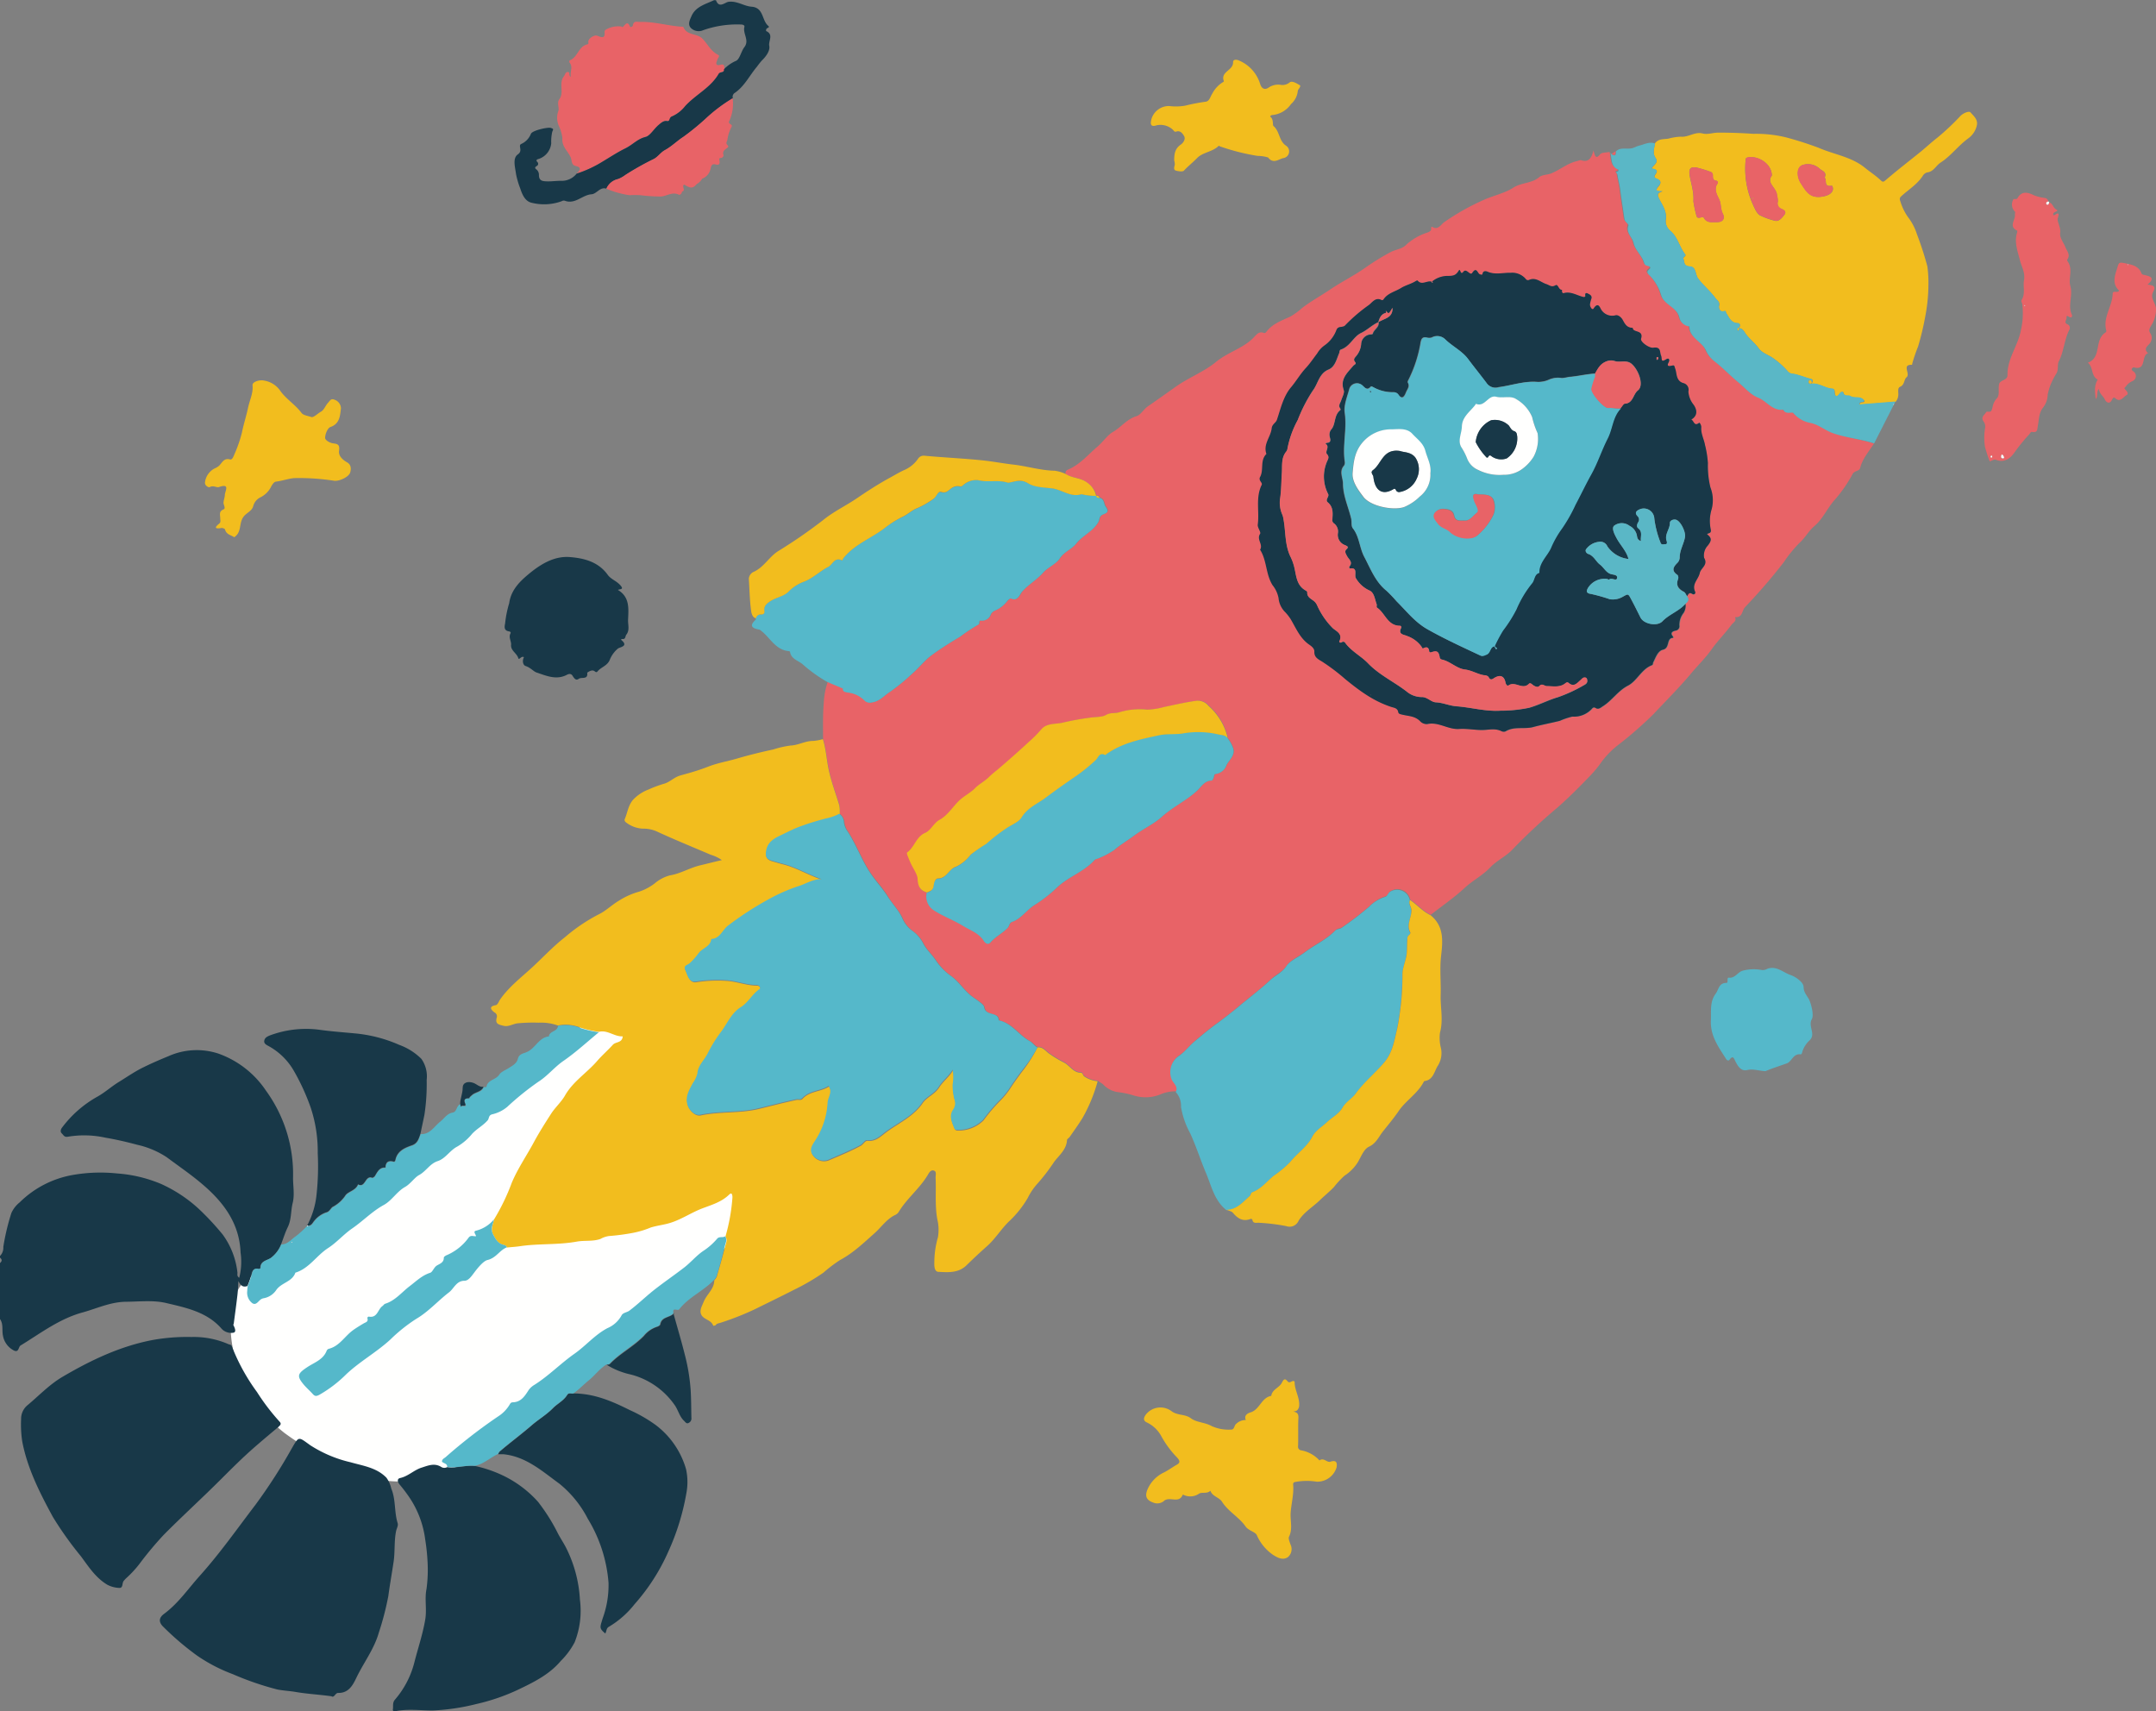 <svg xmlns="http://www.w3.org/2000/svg" viewBox="0 0 408.69 324.4">
  <rect x="0" y="0" width="408.69" height="324.4" fill="#808080" stroke="none"/>
  <title>Logged out_openSpace</title>
  <g id="Layer_2" data-name="Layer 2">
    <g id="Layer_1-2" data-name="Layer 1">
      <path
        d="M54,271.69a52.06,52.06,0,0,0,6.73,4.18,44.08,44.08,0,0,0,9,4.13,22.28,22.28,0,0,0,17.08-2.1,41.75,41.75,0,0,0,7-5.48c11-10,21.52-20.69,33.94-28.86,3.29-2.17,6.73-4.17,9.58-6.89s5.09-6.33,5.24-10.27a12.33,12.33,0,0,0-8.15-11.6c-1.85-.66-3.86-.91-5.54-1.92-2.61-1.57-3.89-4.64-4.58-7.6s-1-6.07-2.38-8.78-4.27-5-7.26-4.44a10.21,10.21,0,0,0-4.28,2.36C94.7,206.76,79,219.11,63.55,231.75c-4,3.25-7.91,6.5-12.65,8.57-3.16,1.38-5.35,2.24-6.43,5.8C41.73,255.19,46.83,266.15,54,271.69Z"
        style="fill:#fffffe;"/>
      <g id="qszi57">
        <path
          d="M0,238.09a2.26,2.26,0,0,0,.63-1.73,42.27,42.27,0,0,1,1.53-6.43,5.47,5.47,0,0,1,1.56-2,19,19,0,0,1,10.22-5.23,30.35,30.35,0,0,1,8.27-.26,26.17,26.17,0,0,1,8.35,2,26.79,26.79,0,0,1,7,4.6,50.52,50.52,0,0,1,4.67,5A15,15,0,0,1,45,241.15c.05.33-.16.73.35,1.07a12.32,12.32,0,0,0,.25-4.8C45.4,232,42.47,228,38.5,224.6c-2.19-1.89-4.57-3.5-6.87-5.22A16.71,16.71,0,0,0,26,217C24,216.46,22,216,20,215.66a18.8,18.8,0,0,0-7.1-.19c-.74.14-.84-.3-1.17-.6s-.25-.73,0-1.08a21.4,21.4,0,0,1,6.7-5.89c1.44-.79,2.68-1.94,4.09-2.8s2.8-1.83,4.26-2.58c1.68-.85,3.44-1.61,5.17-2.32a13.14,13.14,0,0,1,9.45-.48,18.15,18.15,0,0,1,9,7,26.93,26.93,0,0,1,5.15,16.58c0,1.58.32,3.18-.07,4.75s-.2,3.09-.95,4.61c-.49,1-.84,2.17-1.27,3.26a6,6,0,0,1-1.91,2.52c-.74.53-2.05.56-2,1.94,0,.06-.22.2-.31.18-1.13-.27-1.24.52-1.44,1.3a19.1,19.1,0,0,1-.69,1.91c-.89.33-1.3-.13-1.72-.93-.06.87-.08,1.74-.18,2.61-.21,1.82-.46,3.63-.7,5.45,0,.09-.11.19-.08.25.25.52.66,1.36,0,1.48a2.45,2.45,0,0,1-2.2-.73c-2.76-3.2-6.73-4-10.49-4.89-2.41-.58-5-.28-7.55-.25-2.94,0-5.51,1.23-8.24,2-4.45,1.19-8,3.94-11.85,6.29-.44.27-.3,1.54-1.43.86a3.93,3.93,0,0,1-1.91-2.72c-.23-1.07.13-2.25-.61-3.22V239.46c.47-.37.49-.73,0-1.1Z"
          style="fill:#183848;"/>
        <path
          d="M355.23,84.07c-.94,1.5-2.16,2.83-2.61,4.61-.17.68-1,.48-1.42,1.13a26,26,0,0,1-3.28,4.79c-1.5,1.62-2.36,3.77-4,5.14-1.11.93-1.71,2.19-2.77,3.13a23.88,23.88,0,0,0-3,3.68,107.34,107.34,0,0,1-7.37,8.55c-.59.64-.47,2.08-1.9,1.86.37.78-.31,1-.68,1.5-1.19,1.61-2.6,3-3.77,4.66s-2.71,3.12-4,4.7c-2.21,2.62-4.65,5.05-7,7.55a72.8,72.8,0,0,1-6.53,5.72,16.6,16.6,0,0,0-3.33,3.36,20.82,20.82,0,0,1-2.2,2.66c-2,2.09-4,4.09-6.17,6a109.79,109.79,0,0,0-8.43,7.85c-1.16,1.3-3.05,2.16-4.25,3.43-1.47,1.57-3.34,2.49-4.87,3.91-2,1.86-4.28,3.42-6.44,5.11-1.49-.69-2.54-2-3.88-2.87a2.47,2.47,0,0,0-3.82-1.57c-.35.26-.44.85-.93.94a7.45,7.45,0,0,0-3,1.88,62.81,62.81,0,0,1-5.22,4c-.38.23-.86.16-1.22.53-1.65,1.73-3.87,2.68-5.74,4.1-1.16.89-2.78,1.56-3.45,2.56-.84,1.25-2.07,1.72-3,2.62-2,1.9-4.29,3.57-6.42,5.38-1.25,1.06-2.57,2.07-3.88,3s-2.79,2.19-4.16,3.34c-1,.87-1.85,2-2.93,2.72a3.7,3.7,0,0,0-1.44,4.29c.27.84,1.39,1.44.83,2.54a7.24,7.24,0,0,0-3.12.64,7.53,7.53,0,0,1-4.78.19,16.86,16.86,0,0,0-3-.66,4.67,4.67,0,0,1-2.86-1.4c-.33-.34-.76-.49-1.09-.79a5.38,5.38,0,0,1-2.59-.94c-.22-.21-.25-.67-.61-.67-1.41,0-2.05-1.3-3.12-1.89a22.35,22.35,0,0,1-3-1.82c-.59-.46-1.15-1.22-2.09-1.09-.51-.23-.83-.75-1.27-1-2.14-1.12-3.44-3.49-6-4,0-1.71-2.52-.7-2.77-2.54-.08-.55-1.47-1.39-2.32-2-1.45-1.1-2.41-2.73-3.91-3.83a11.18,11.18,0,0,1-2.81-2.83c-.78-1.22-1.91-2.16-2.58-3.52a6.74,6.74,0,0,0-2-2.26,5.69,5.69,0,0,1-1.82-2.23c-.7-1.62-2-2.83-2.86-4.3s-2.33-3-3.35-4.54c-1.61-2.44-2.61-5.28-4.23-7.77a3.77,3.77,0,0,1-.69-1.75,2,2,0,0,0-.88-1.58,6.77,6.77,0,0,0-.08-1.76c-.7-2.23-1.53-4.39-2-6.72-.41-1.92-.51-3.92-1.1-5.81,0-2.29-.06-4.57.14-6.87a14,14,0,0,1,.76-3.91l2.94,1.24,0,0c-.06.68.52.68.91.77a5.2,5.2,0,0,1,3.26,1.6,1.48,1.48,0,0,0,1.3.28c1.49-.2,2.31-1.29,3.43-2a38,38,0,0,0,4.28-3.51c1.26-1.09,2.3-2.46,3.66-3.47,1.73-1.27,3.57-2.41,5.4-3.51a31.36,31.36,0,0,1,3.34-2.21c.54-.23,0-.86.59-.82a1.71,1.71,0,0,0,1.87-1.22,1.77,1.77,0,0,1,.93-.74,5.7,5.7,0,0,0,2.17-1.74c.17-.23.6-.55.73-.49,1.26.63,1.69-.77,2-1.18,1.2-1.43,2.84-2.32,4.07-3.71.87-1,2.5-1.7,3.13-2.66.87-1.33,2.26-1.75,3.14-2.85,1.22-1.54,3.18-2.3,4.2-4.08.24-.42.16-1,.63-1.3s1.69-.37.77-1.61c-.39-.52-.21-1.46-1.14-1.68-.13-.29-.31-.51-.68-.4h0A4,4,0,0,0,206,91.47c-1.17-1-2.74-.82-4-1.6a.67.67,0,0,1,.35-.81c2.34-.94,3.89-2.88,5.75-4.45,1-.87,1.86-2.15,2.85-2.72,1.56-.89,2.64-2.44,4.48-3,.8-.23,1.36-1.32,2.18-1.88,1.79-1.23,3.55-2.49,5.32-3.74,2.43-1.72,5.3-2.79,7.56-4.65s5-2.53,7-4.48c.6-.57,1.07-1.47,2.17-1,.08,0,.28-.08.35-.18,1.15-1.58,2.91-2.17,4.59-2.95a13,13,0,0,0,2.24-1.64c1.71-1.31,3.59-2.32,5.35-3.52,2.19-1.48,4.57-2.64,6.72-4.17a43.38,43.38,0,0,1,4.73-2.91c1-.52,2.18-.55,3-1.45a11,11,0,0,1,4-2.26c.28-.11.66-.3.66-.64,0-.58,0-.47.53-.26.79.33,1.38-.61,1.87-1a44.88,44.88,0,0,1,7.54-4.26c1.84-.82,4-1.28,5.6-2.31s3.5-.79,4.92-2c.63-.51,1.53-.41,2.31-.73,1.67-.68,3.06-1.92,4.86-2.32.27-.06.57-.24.79-.17,1.35.44,1.95-.3,2.34-1.86.28,1.05.43,1.76,1.24.75.31-.39,1.19-.32,1.81-.46.34,1.15,0,2.62,1.54,3.21a.64.64,0,0,1-.05.33c-.7.11-.17.36-.13.63.13,1,.42,1.93.53,2.87.23,1.84.53,3.67.79,5.51.09.64.87.94.75,1.29-.49,1.36.75,2.16,1,3.3.26,1.31,1.59,2.36,2,3.78.18.62.71.46,1,.66.61.38-.78.71-.29,1.32,0,0,0,.09.06.12a9,9,0,0,1,2.45,4c.56,1.88,3,2.21,3.47,4.3a2.1,2.1,0,0,0,1.88,1.6c0,2.23,2.4,2.85,3.15,4.61a5.29,5.29,0,0,0,1.58,2c1.55,1.2,2.9,2.63,4.4,3.88,1.25,1,2.44,2.46,3.84,3,1.69.65,2.75,2.58,4.82,2.3.42,1,1.66.37,1.89.62a5.49,5.49,0,0,0,3.2,1.88c1.63.3,2.89,1.5,4.46,2C350.06,83,352.72,83.23,355.23,84.07Zm-179.5,85.14a3.1,3.1,0,0,0,1.22,3.24c1.78,1.19,3.85,1.91,5.7,3.06,1.38.86,3,1.34,3.9,2.83.31.49.85.76,1.25.29.95-1.12,2.29-1.74,3.28-2.79.31-.33.3-.93.77-1.09,1.76-.6,2.72-2.24,4.25-3.19a26.57,26.57,0,0,0,4.29-3.33c2.15-2.06,5.12-3,7.13-5.22.19-.21.58-.23.86-.38a15.82,15.82,0,0,0,2.91-1.55c1.17-1,2.49-1.78,3.71-2.69,1.73-1.3,3.78-2.21,5.36-3.65,2-1.84,4.5-3,6.52-4.8.82-.74,1.46-2,2.85-2,.15,0,.33-.41.42-.66s0-.57.4-.6a2.5,2.5,0,0,0,2-1.68c.5-1,1.65-1.79,1.26-3.18a6.88,6.88,0,0,0-1-1.85,11.67,11.67,0,0,0-3.58-6.14,2.66,2.66,0,0,0-2.27-1c-2.09.28-4.14.76-6.2,1.19a13.68,13.68,0,0,1-3.14.5,13.44,13.44,0,0,0-5.18.45c-.86.33-1.74,0-2.67.56-.75.44-2.05.35-3.09.52a51.37,51.37,0,0,0-5.14.94c-1.37.37-3,0-4.08,1.32a23.41,23.41,0,0,1-2.32,2.33c-1.94,1.79-3.92,3.54-5.93,5.26a18.61,18.61,0,0,0-1.54,1.31c-.79.84-1.86,1.29-2.69,2.17s-1.89,1.39-2.79,2.15c-1.43,1.2-2.34,2.95-4,3.89-1.09.6-1.59,2-2.68,2.45-1.74.78-2,2.74-3.45,3.74-.07,0,0,.34.06.49.19.51.4,1,.62,1.5.45,1,1.28,2.17,1.32,3C174,168.12,174.45,168.81,175.73,169.21Zm143.76-54.75c.47-.4.79-.82.3-1.42.27-.34.42-.82,1-.41.31.2.69-.06.5-.48-.64-1.42.65-2.32.9-3.5.2-.94,1.63-1.53.82-2.87a2.75,2.75,0,0,1,.5-2.09c1.08-1.23.93-1.68.06-2.38.21-.3.85-.08.71-.87a7.64,7.64,0,0,1,.17-3.91,6.65,6.65,0,0,0-.24-4.09,17.34,17.34,0,0,1-.48-4.63,19.41,19.41,0,0,0-.55-3.43c-.19-1.08-.8-2.14-.71-3.34,0-.4-.3-.94-.4-.86-1,.77-1-.41-1.49-.61,1.14-.67,1.2-1.71.45-2.8a4.44,4.44,0,0,1-1-2.53,1.29,1.29,0,0,0-.94-1.58c-1.41-.39-1.21-1.69-1.51-2.59s0-.89-.78-.7-.91.08-.54-.59.08-1-.42-.65c-1.19.74-.79-.19-1-.72s.06-1.69-1.46-1.46c-.78.12-2.5-1.11-2.32-1.7.54-1.78-1.59-1.05-1.58-2.08-1,0-1.47-.68-1.89-1.48-.27-.51-.88-1-1.35-.89a2.45,2.45,0,0,1-2.69-1c-.24-.27-.57-1.68-1.47-.3-.28.43-.72-.3-.71-.75a6.54,6.54,0,0,1,.29-1.16c.11-.54-.35-.74-.67-.9-.51-.26-.58.07-.48.5a.4.4,0,0,1-.28.16c-1.27-.25-2.4-1.13-3.82-.75-.28.07-.39-.31-.32-.62-.68.05-.74-1.15-1.24-.87-.78.44-1.13,0-1.75-.22-1.06-.34-2-1.39-3.31-.77a.51.51,0,0,1-.6-.22,3.37,3.37,0,0,0-2.85-1.15c-1.45,0-3,.42-4.4-.22-.14-.06-.76-.25-.9.3-.09.34-.18.31-.54.2s-.61-1.52-1.43-.28c-.42.65-1.12-.91-1.7-.19s-.53-.79-.87-.22c-.48.8-.91,1-2,1a4.69,4.69,0,0,0-3.06,1.06l-.06.05c-.87-.32-1.87.76-2.68-.24,0,0-.18,0-.25.05-.9.59-2,.82-2.87,1.37-1.12.7-2.53,1-3.33,2.16-.06.09-.28.18-.35.14-1.22-.68-1.87.58-2.53,1A31.26,31.26,0,0,0,255,61.71c-.47.44-1.28,0-1.61.82a6.2,6.2,0,0,1-2.34,3A4.89,4.89,0,0,0,249.81,67c-.71.92-1.35,1.9-2.14,2.75-1.06,1.14-1.82,2.49-2.83,3.68-1.45,1.71-2,4-2.66,6.13-.22.66-.92.8-1,1.63-.21,1.63-1.7,3-1,4.87-1.25,1.22-.46,3-1.19,4.35-.38.7.52,1.06.29,1.52-1.19,2.43-.39,5-.74,7.53-.08.56.66,1.43.44,1.75-.75,1.07.6,2,0,3,1.3,2,1.05,4.61,2.36,6.72a5.56,5.56,0,0,1,1.14,2.45,4.3,4.3,0,0,0,1.25,2.66,9,9,0,0,1,1,1.26c1,1.71,1.77,3.65,3.54,4.89.35.25,1,.68,1,1.3-.07,1.11.7,1.47,1.45,1.92a38.37,38.37,0,0,1,4.39,3.32c2.91,2.38,5.46,4.21,8.75,5.29.47.16,1.2.21,1.31,1,0,.34.44.38.77.46,1.15.29,2.4.25,3.36,1.23a1.72,1.72,0,0,0,1.33.56c2.15-.49,4,1.07,6.07.92,1.43-.1,2.88.2,4.33.2,1.22,0,2.45-.38,3.65.2a1,1,0,0,0,.79.07c1.63-1,3.52-.36,5.26-.83s3.37-.76,5.05-1.18a13.68,13.68,0,0,1,2.36-.8,4.62,4.62,0,0,0,3.78-1.54.44.44,0,0,1,.61-.12c.56.39,1,0,1.37-.28,1.75-1.1,2.86-2.92,4.77-3.92,1.75-.92,2.56-3.11,4.55-3.88.24-.09.18-.37.27-.55.47-.93.9-2.17,1.86-2.4,1.38-.32.54-2.21,1.95-2.25a.73.73,0,0,0-.08-.25c-.61-.72,0-1,.5-1.11a.83.83,0,0,0,.72-1,3.74,3.74,0,0,1,.81-2.37A2.56,2.56,0,0,0,319.49,114.46Z"
          style="fill:#e86367;"/>
        <path
          d="M196.66,198.55c.94-.13,1.5.63,2.09,1.09a22.35,22.35,0,0,0,3,1.82c1.07.58,1.71,1.89,3.12,1.89.36,0,.39.46.61.67a5.38,5.38,0,0,0,2.59.94,30,30,0,0,1-2.85,6.93c-.75,1.24-1.61,2.41-2.44,3.61-.15.22-.51.4-.52.61-.09,1.81-1.54,2.92-2.45,4.15a36.08,36.08,0,0,1-3.25,4.22,12,12,0,0,0-1.75,2.62,19.46,19.46,0,0,1-3.47,4.36c-1.56,1.49-2.64,3.35-4.27,4.79-1.3,1.15-2.6,2.37-3.86,3.6-1.53,1.49-3.45,1.34-5.3,1.24-.77,0-.82-1.08-.8-1.71a17.33,17.33,0,0,1,.69-4.86,8.62,8.62,0,0,0-.14-3.47c-.46-2.61-.18-5.21-.31-7.82,0-.49.23-1.17-.34-1.34s-.89.4-1.14.83c-1.55,2.6-4,4.47-5.56,7.09a1.68,1.68,0,0,1-.75.56c-1.59.82-2.56,2.34-3.87,3.48-2,1.77-4,3.7-6.45,5a27.2,27.2,0,0,0-3.16,2.4,42.4,42.4,0,0,1-5.58,3.25c-2.44,1.25-4.91,2.44-7.37,3.66a53.3,53.3,0,0,1-6.54,2.58c-.34.12-.68.11-.92.44-.08.11-.46.14-.47.13-.37-1.11-1.72-1.15-2.21-2s.06-1.7.41-2.56c.57-1.42,2-2.41,2-4.06a2.44,2.44,0,0,0,.46-.65c.56-1.93,1.12-3.86,1.6-5.8.14-.57.49-1.21.05-1.82a35.55,35.55,0,0,0,1.33-7.43c0-.16,0-1.11-.57-.59-1.48,1.47-3.41,2-5.24,2.7-2.14.84-4.05,2.18-6.29,2.8-1.12.31-2.27.44-3.4.79a16.8,16.8,0,0,1-3.3,1,40.15,40.15,0,0,1-4.59.61,4.55,4.55,0,0,0-1.64.56c-1.47.51-3,.23-4.48.5-3.57.65-7.2.34-10.77.87-.82.12-1.65.17-2.48.25-.11-.36-.42-.42-.73-.51-1-.29-1.38-1-1.86-1.92-.6-1.13,0-1.92.14-2.86A40.11,40.11,0,0,0,97,224.23c1.14-2.73,2.84-5.17,4.23-7.77,1-1.84,2.11-3.59,3.23-5.33.78-1.22,1.92-2.2,2.65-3.48,1.51-2.65,4.13-4.27,6.06-6.5.95-1.1,2-2,3-3.1.54-.61,1.79-.32,1.87-1.6-1.59.09-2.87-1.28-4.53-.85a20.59,20.59,0,0,1-3.4-.77,7.46,7.46,0,0,0-4.36-.44,9.44,9.44,0,0,0-3.64-.53,30.64,30.64,0,0,0-3.9.11c-.95.07-1.75.72-2.75.48s-1.61-.38-1.31-1.53a.8.8,0,0,0-.41-1c-.49-.35-1.31-1.12.24-1.38.37-.06.58-.74.85-1.12,1.65-2.35,3.91-4.08,6-6s4-4,6.22-5.73a33.27,33.27,0,0,1,6.39-4.34c1.33-.61,2.54-1.83,3.89-2.62a14.07,14.07,0,0,1,3.83-1.71,10.1,10.1,0,0,0,2.94-1.56,7.4,7.4,0,0,1,2.87-1.52c2-.32,3.76-1.43,5.73-1.9,1.36-.32,2.72-.68,4.13-1a6.84,6.84,0,0,0-2.07-1c-3.47-1.48-7-2.92-10.39-4.49a6.22,6.22,0,0,0-2.49-.47,5.56,5.56,0,0,1-3.3-1.26.56.56,0,0,1-.18-.49c.54-1.21.64-2.55,1.56-3.68a7.82,7.82,0,0,1,3-2,21.53,21.53,0,0,1,3-1.11c1-.3,1.79-1.15,2.84-1.49.38-.12.77-.22,1.15-.33a43.13,43.13,0,0,0,4.26-1.38c1.74-.69,3.58-1,5.37-1.51,2.31-.68,4.66-1.26,7-1.76a18.6,18.6,0,0,1,3.3-.75c1.44-.05,2.76-.88,4.26-.87a9.42,9.42,0,0,0,1.85-.34c.59,1.89.69,3.89,1.1,5.81.5,2.33,1.33,4.49,2,6.72a6.77,6.77,0,0,1,.08,1.76,9.17,9.17,0,0,1-2.35.85,47.49,47.49,0,0,0-5.42,1.69c-1,.43-2,.93-3.06,1.41-1.32.62-2.64,1.23-3,2.91-.21,1-.19,1.64,1,2,.72.2,1.43.43,2.16.61,2.47.62,4.65,2,7.35,2.91-1.87,0-3.11,1-4.52,1.37a33.69,33.69,0,0,0-5.68,2.53,60.91,60.91,0,0,0-7.44,4.83c-1.18.8-1.57,2.55-3.29,2.62-.14,1.44-1.63,1.7-2.37,2.64a12.29,12.29,0,0,1-1.78,2c-.43.35-1.18.44-.76,1.29s.69,2.36,2,2.13a25.64,25.64,0,0,1,5.58-.26c2,.09,3.89.91,5.91.91.52,0,.85.59.56.79-1.37.94-2.13,2.54-3.53,3.41-1.76,1.1-2.5,3-3.63,4.51a27,27,0,0,0-2.62,4.18c-.63,1.32-1.89,2.29-2,3.89a5.28,5.28,0,0,1-.87,1.84c-.66,1.26-1.48,2.52-1,4.11.31,1,1.42,2.1,2.42,1.88,3.67-.79,7.45-.35,11.15-1.26,2.32-.57,4.64-1.17,7-1.68.39-.08.85.14,1.17-.22,1.36-1.49,3.44-1.3,5-2.32.79,1.17-.13,2.13-.18,3.16a14.59,14.59,0,0,1-2.44,7.33c-.52.78-1.13,1.72-.31,2.71a2.52,2.52,0,0,0,3.12.7c2-.85,3.95-1.65,5.83-2.67.52-.28.81-1,1.32-.94,1.48.19,2.51-.87,3.4-1.54,2.36-1.78,5.22-3,7-5.58.79-1.18,2.3-1.66,3.15-3,.71-1.12,1.89-2,2.63-3.25a8.23,8.23,0,0,1,0,2.81,10.44,10.44,0,0,0,.33,2.81,2.1,2.1,0,0,1-.27,2c-.81,1.17-.21,2.3.23,3.43a.52.52,0,0,0,.47.37,6.68,6.68,0,0,0,5-1.91,33.09,33.09,0,0,1,3.1-3.66,14.88,14.88,0,0,0,2.11-2.62c.78-1.17,1.63-2.36,2.46-3.43A27.32,27.32,0,0,0,196.66,198.55Z"
          style="fill:#f2bd1e;"/>
        <path
          d="M313.73,27.16c.63-.9,1.66-.73,2.54-.88a10.16,10.16,0,0,1,2.33-.37c1.47.15,2.66-1,4.18-.6.93.23,2-.18,3-.17q3.3,0,6.6.23a24.05,24.05,0,0,1,6.06.64,64.87,64.87,0,0,1,6.28,2c2.9,1.27,6.18,1.69,8.74,3.75,1,.82,2.12,1.53,3.07,2.44.35.33.49.32.94-.07,2.19-1.89,4.5-3.65,6.75-5.48,1-.84,2-1.75,3.06-2.58a46.24,46.24,0,0,0,4.34-4.09c.54-.55,1.64-1,1.91-.67.58.67,1.51,1.38,1.17,2.57a4.12,4.12,0,0,1-1.57,2.33c-1.91,1.37-3.32,3.36-5.26,4.6-.89.57-1.33,1.74-2.55,1.87a1.41,1.41,0,0,0-.84.65c-1,1.55-2.55,2.51-3.89,3.7-.44.39-.59.53-.35,1.17a10.35,10.35,0,0,0,1.42,2.93,10.48,10.48,0,0,1,1.69,3.2,63.93,63.93,0,0,1,2,6.16,22.51,22.51,0,0,1,.2,3.5,32.3,32.3,0,0,1-.6,6,52.67,52.67,0,0,1-1.36,5.7,29.36,29.36,0,0,0-1.13,3.33.63.63,0,0,1,0,.13c-2.09-.06-.22,1.71-1.08,2.39-.47.37-.32,1.42-1.2,1.78-.46.19-.34.82-.34,1.25a2.14,2.14,0,0,1-.53,1.62l-6.83.54c.08-.76,1-.23.94-.75-.73-1-1.82-.31-2.69-.89-.31-.21-1.12.23-1.29-.68,0-.13-.44-.1-.59.11-.74,1.06-1,.67-1.07-.34a.43.43,0,0,0-.41-.46c-1.43-.07-2.62-1.22-4.13-.88l.24-.25c.22-.38.26-.62-.3-.76-1.09-.28-2.13-.75-3.23-.93a1.38,1.38,0,0,1-1-.43A15,15,0,0,0,336.25,68c-.93-.73-2.18-1-2.9-2s-1.65-1.68-2.37-2.63c-.29-.38-.57-1.12-1.3-1.15l-.06,0c.29-.41.31-.92-.22-.94-1.3-.05-1.62-1.1-2.17-1.91-.11-.16,0-.48-.36-.37-1,.3-1.08-.8-1-1,.21-.79-.35-1-.67-1.44-1-1.38-2.3-2.41-3.31-3.76-.56-.75-.32-2.19-1.54-2.27s-1-.82-1.23-1.42c-.17-.4.6-.51.32-.88-1.07-1.4-1.44-3.3-2.77-4.42a2.37,2.37,0,0,1-.91-2.09c.27-1.62-.64-2.79-1.24-4-.37-.77-.43-1.11.66-1.45-.91,0-1.58,0-.85-.85s.47-1.22-.45-1.6.93-1.25-.18-1.72a3.15,3.15,0,0,0-.63-.12c.33-.68,1.39-1.11.77-2S313.57,28.07,313.73,27.16Zm22.14,6.13c0-2.25-2.63-3.86-4.6-3.43-.34.07-.35.24-.38.57a16.46,16.46,0,0,0,1.39,8.35c.35.77.75,1.76,1.4,2.08a14.16,14.16,0,0,0,2.8,1c.75.18,1.35-.6,1.78-1.17s-.07-.89-.61-1.11A1.09,1.09,0,0,1,337,38.2a5,5,0,0,0-.17-1.2C336.79,35.59,334.76,34.69,335.87,33.29ZM321,38.17A22.71,22.71,0,0,0,321.6,41c.18.54.8.13,1.22.15.06,0,.13.11.17.18.58,1,1.61.75,2.48.77,1.09,0,1.59-.62,1.1-1.59s-.26-1.81-.69-2.72-1.07-1.9-.32-3a.35.35,0,0,0-.24-.54c-.65-.08-.63-.53-.64-1a.67.67,0,0,0-.51-.71,23.39,23.39,0,0,0-2.57-.78c-1.17-.2-1.51.23-1.32,1.46C320.52,34.76,321.11,36.24,321,38.17Zm24.89-4.48c.49-1.12-.51-1.29-.93-1.69a3.22,3.22,0,0,0-3.18-.74c-1.23.34-1.25,2.21-.37,3.54s1.57,2.71,3.64,2.52c.94-.08,2.25-.43,2.41-1.42,0-.28-.05-.73-.27-.69C345.56,35.5,346.42,34,345.85,33.69Z"
          style="fill:#f2bd1e;"/>
        <path
          d="M36.29,253.44a16.42,16.42,0,0,1,7.06,1.38c.24.09.49.05.61.41a37.54,37.54,0,0,0,4.76,8.65A40.85,40.85,0,0,0,53,269.49c.42.44.11.68-.23,1-1.85,1.56-3.72,3.11-5.52,4.73s-3.77,3.6-5.62,5.44c-3.5,3.49-7.16,6.81-10.63,10.32a65.17,65.17,0,0,0-4.51,5.4A20.2,20.2,0,0,1,24.1,299a5.49,5.49,0,0,0-.66.69c-.34.42-.06,1.4-.88,1.31a5.23,5.23,0,0,1-2.22-.6c-2.2-1.31-3.54-3.41-5-5.39A65.42,65.42,0,0,1,10,287.51c-2.45-4.53-4.8-9.12-5.78-14.25A21.35,21.35,0,0,1,4,269a3.35,3.35,0,0,1,1.3-2.7c2.15-1.81,4.09-3.86,6.55-5.31,5.4-3.17,11-5.84,17.19-7A37.15,37.15,0,0,1,36.29,253.44Z"
          style="fill:#183848;"/>
        <path
          d="M222.87,207c.56-1.09-.57-1.7-.83-2.54a3.7,3.7,0,0,1,1.44-4.29c1.08-.74,1.9-1.85,2.93-2.72,1.36-1.15,2.71-2.28,4.16-3.34s2.63-2,3.88-3c2.13-1.81,4.39-3.48,6.42-5.38,1-.9,2.19-1.36,3-2.62.67-1,2.29-1.67,3.45-2.56,1.87-1.43,4.09-2.38,5.74-4.1.35-.37.84-.3,1.22-.53a62.81,62.81,0,0,0,5.22-4,7.45,7.45,0,0,1,3-1.88c.48-.1.58-.68.93-.94a2.47,2.47,0,0,1,3.82,1.57c-.35.7.29,1.27.27,2,0,1.38-1,2.74-.21,4.15,0,.09-.09.35-.21.45-.33.27-.34.52-.37,1,0,.83,0,1.68-.11,2.52-.13,1.35-.76,2.64-.81,3.94a51.6,51.6,0,0,1-1,10.34c-.53,2.18-.84,4.4-2.37,6.28-1.72,2.12-3.87,3.82-5.49,6-.7,1-1.88,1.6-2.52,2.7s-1.94,1.79-2.89,2.69-2.22,1.63-2.79,2.74c-1,2-2.91,3.19-4.25,4.88a20.54,20.54,0,0,1-3.11,2.59c-1.29,1.08-2.33,2.47-4,3.09-.39.15-.31.54-.53.74-1.3,1.14-2.43,2.55-4.38,2.61-2.29-1.81-2.81-4.52-3.86-7s-1.87-5.08-3-7.55a16,16,0,0,1-1.75-5A3.87,3.87,0,0,0,222.87,207Z"
          style="fill:#55b8ca;"/>
        <path
          d="M208.45,94.38c.92.22.75,1.16,1.14,1.68.92,1.24-.26,1.25-.77,1.61s-.38.88-.63,1.3c-1,1.78-3,2.54-4.2,4.08-.88,1.11-2.27,1.52-3.14,2.85-.63,1-2.26,1.67-3.13,2.66-1.23,1.4-2.87,2.28-4.07,3.71-.34.41-.77,1.81-2,1.18-.13-.07-.56.26-.73.49a5.7,5.7,0,0,1-2.17,1.74,1.77,1.77,0,0,0-.93.74,1.71,1.71,0,0,1-1.87,1.22c-.59,0-.06.59-.59.82a31.36,31.36,0,0,0-3.34,2.21c-1.83,1.1-3.67,2.23-5.4,3.51-1.37,1-2.41,2.39-3.66,3.47a38,38,0,0,1-4.28,3.51c-1.12.71-1.94,1.8-3.43,2a1.48,1.48,0,0,1-1.3-.28,5.2,5.2,0,0,0-3.26-1.6c-.39-.1-1-.09-.91-.77a.62.62,0,0,0,.1-.08s0-.05,0-.08l-.08.18-2.94-1.24a27.47,27.47,0,0,1-4.7-3.36c-.78-.69-2.21-1-2.39-2.33a.27.27,0,0,0-.19-.17c-2.57-.19-3.56-2.53-5.3-3.86a.93.93,0,0,0-.34-.22c-1.34-.23-2-.71-.68-1.88,0,0,0-.18,0-.27a.92.92,0,0,1,1-.72c.37,0,.68-.16.61-.65-.14-.94.44-1.41,1.15-1.88,1.12-.73,2.57-.92,3.51-1.88a8,8,0,0,1,2.88-1.82c1.71-.66,3-2,4.53-2.77.85-.43,1.18-1.92,2.58-1.28.19.09.21-.23.31-.36,2.09-2.66,5.3-3.8,7.89-5.78A19.14,19.14,0,0,1,171.09,98c1-.46,1.73-1.26,2.74-1.62a16.76,16.76,0,0,0,3-1.71c.66-.41.89-1.58,1.54-1.37.94.31,1.33-.28,1.87-.64a2,2,0,0,1,1.59-.43c.38.08.48,0,.8-.3A3.7,3.7,0,0,1,185.4,91c1.89.51,3.82-.11,5.65.48a.33.33,0,0,0,.13,0c1.23-.2,2.41-.66,3.67.1s3.11.76,4.68,1c1.83.27,3.42,1.68,5.41,1.1a.24.24,0,0,1,.13,0,12,12,0,0,0,2.7.3h0C207.87,94.34,208.13,94.41,208.45,94.38Z"
          style="fill:#55b8ca;"/>
        <path
          d="M62.82,321.54c-2.4-.33-4.62-.44-6.82-.82-1.11-.19-2.29-.24-3.42-.46a56.16,56.16,0,0,1-8.46-2.91,30.94,30.94,0,0,1-6.74-3.5A53.24,53.24,0,0,1,31,308.42c-1-.94-.89-1.78.13-2.52,2.69-2,4.53-4.73,6.72-7.17,3.84-4.27,7.15-9,10.61-13.53a102.37,102.37,0,0,0,6.82-10.59c1.39-2.4,1.24-2.31,3.49-.68a24.08,24.08,0,0,0,7.7,3.26c2.36.68,4.91,1,6.78,2.92a5.56,5.56,0,0,1,.92,2.07c.88,2.09.54,4.41,1.21,6.55.15.48-.2,1-.3,1.52-.39,1.92-.18,3.87-.47,5.81-.32,2.16-.71,4.32-1,6.49a54.55,54.55,0,0,1-1.8,6.93c-.89,3.14-2.91,5.73-4.29,8.63-.63,1.31-1.44,2.85-3.41,2.8C63.54,320.9,63.37,321.91,62.82,321.54Z"
          style="fill:#183848;"/>
        <path
          d="M90,277.88a24.21,24.21,0,0,1,5.39,1.84,21.26,21.26,0,0,1,6.58,4.94,35.34,35.34,0,0,1,3.78,6c.45.86,1,1.69,1.45,2.53a24.75,24.75,0,0,1,2.73,10.05,16.21,16.21,0,0,1-1,8.07,14.46,14.46,0,0,1-2.62,3.53c-2.14,2.55-5.06,4-8,5.41a38.52,38.52,0,0,1-8,2.76A41.06,41.06,0,0,1,82,324.24c-2.36,0-4.76-.35-7.11.15a.31.31,0,0,1-.42-.35c.11-.62-.12-1.28.41-1.87a17.34,17.34,0,0,0,3.71-7.22c.68-2.62,1.54-5.19,2-7.85.37-2-.14-3.94.26-5.9a27,27,0,0,0,.2-5.11,39.42,39.42,0,0,0-.45-4.28,18.48,18.48,0,0,0-2.79-7.65,28.13,28.13,0,0,0-2.09-2.79c-.41-.52-.44-1.07.11-1.19,1.57-.34,2.66-1.55,4.16-2,1.29-.42,2.44-.89,3.71-.07a1.1,1.1,0,0,0,1.06,0C86.55,278.33,88.26,277.72,90,277.88Z"
          style="fill:#183848;"/>
        <path
          d="M108.68,264.14c3.88,0,7.29,1.44,10.69,3.15a27.57,27.57,0,0,1,4.85,2.78,16,16,0,0,1,5.83,8.44,11.35,11.35,0,0,1,.06,4.53,45.28,45.28,0,0,1-3.42,11.07,38.24,38.24,0,0,1-6.42,10,17.56,17.56,0,0,1-4.85,4.26c-.52.28-.42.86-.68,1.27-1.22-1-1-1.16-.49-2.89a18.25,18.25,0,0,0,1.1-6.75,27.33,27.33,0,0,0-3.93-12.11,20.76,20.76,0,0,0-5.38-6.64c-3.25-2.36-6.35-5.18-10.66-5.59-.31,0-.63,0-.95,0a1.57,1.57,0,0,1,.25-.46c2-1.72,4.13-3.28,6.11-5,1.28-1.12,2.76-2,4-3.22.82-.86,2-1.4,2.71-2.51C107.8,263.93,108.28,264.21,108.68,264.14Z"
          style="fill:#183848;"/>
        <path
          d="M58.22,232.31A15.68,15.68,0,0,0,60,226.49a50.11,50.11,0,0,0,.23-7.88,26.34,26.34,0,0,0-1.35-8.7A41.81,41.81,0,0,0,55.71,203a12.39,12.39,0,0,0-4.78-4.7c-.37-.2-.93-.45-.84-1s.47-.77,1-1a19.6,19.6,0,0,1,9.29-1.12c2.25.32,4.55.49,6.8.7a26.93,26.93,0,0,1,8.49,2.18,11.58,11.58,0,0,1,4.21,2.66,5.75,5.75,0,0,1,1,4,38.45,38.45,0,0,1-.43,6.62c-.24,1.19-.5,2.37-.75,3.56-.32.89-.53,1.81-1.62,2.19-1.42.49-2.82,1.09-3.15,2.83,0,.11-.2.3-.26.28-1-.29-1.58,0-1.6,1.11-1.14-.08-1.51.79-2,1.57-.1.17-.42.4-.54.36-1.35-.52-1.26,2-2.67,1.25-.42,1.13-1.7,1.29-2.33,2a6.62,6.62,0,0,1-2.33,2.19c-.54.22-.66,1-1.43,1.14a4.94,4.94,0,0,0-2.14,1.5c-.39.41-.53,1-1.25,1a.42.42,0,0,0-.24-.09Z"
          style="fill:#183848;"/>
        <path
          d="M232.52,229.33c1.94-.05,3.08-1.47,4.38-2.61.22-.19.14-.59.53-.74,1.64-.62,2.68-2,4-3.09a20.54,20.54,0,0,0,3.11-2.59c1.34-1.69,3.22-2.87,4.25-4.88.57-1.11,1.85-1.85,2.79-2.74s2.21-1.52,2.89-2.69,1.83-1.74,2.52-2.7c1.62-2.23,3.77-3.93,5.49-6,1.53-1.88,1.84-4.1,2.37-6.28a51.6,51.6,0,0,0,1-10.34c0-1.31.69-2.59.81-3.94.08-.84.06-1.69.11-2.52,0-.45,0-.7.37-1,.12-.1.26-.36.21-.45-.8-1.42.19-2.77.21-4.15,0-.73-.63-1.3-.27-2,1.34.89,2.39,2.18,3.88,2.87,2.57,2.09,2.34,4.82,2,7.73-.28,2.46,0,5-.08,7.48-.06,2.34.53,4.66-.13,7.06a7.8,7.8,0,0,0,.2,3,4.53,4.53,0,0,1-.54,3.17c-.74,1.06-.86,2.77-2.57,3-.07,0-.15.11-.19.19-1.15,2.2-3.36,3.5-4.72,5.48-.93,1.37-2,2.63-3,3.9-.75.94-1.25,2.22-2.62,2.87-1,.45-1.5,1.89-2.13,2.95a8.36,8.36,0,0,1-2.52,2.55,16.49,16.49,0,0,0-2,2.15c-.87.91-1.85,1.69-2.72,2.54-1.32,1.27-3,2.24-4,3.87a1.84,1.84,0,0,1-2.33,1,37.7,37.7,0,0,0-5.13-.63c-.49-.06-1.16.25-1.3-.6,0-.06-.23-.17-.31-.14-1.44.57-2.44-.05-3.35-1.13C233.47,229.6,232.93,229.52,232.52,229.33Z"
          style="fill:#f2bd1e;"/>
        <path
          d="M245.13,267.55c.73.18,1,.39,1,1.14-.1,1.81,0,3.63-.07,5.43a.69.69,0,0,0,.5.79,6.2,6.2,0,0,1,3.56,1.93c.79-.62,1.43.46,2.07.24,1.27-.43,1.3.37,1.16,1.11a3.82,3.82,0,0,1-3.73,2.68,12,12,0,0,0-4.08.05c-.4.06-.43.28-.41.55.16,1.81-.37,3.57-.48,5.37-.08,1.46.42,3-.31,4.48-.16.32.14,1,.29,1.46a2,2,0,0,1-.47,2.37c-1,.7-2,.11-2.87-.43a8.86,8.86,0,0,1-3.06-3.74c-.29-.6-1.59-.85-2.11-1.61-1.25-1.8-3.29-2.83-4.48-4.71-.53-.84-1.85-1-2.2-2.08-.61.63-1.55.22-2.12.54a2.94,2.94,0,0,1-3,.23.26.26,0,0,0-.13,0c-.71,1.8-2.58.15-3.63,1.24a2,2,0,0,1-2,.22c-1.17-.43-1.53-1.09-1.13-2.25a6.3,6.3,0,0,1,3.31-3.49c.63-.34,1.23-.74,1.84-1.13.78-.49,1.58-.65.34-1.87a18.67,18.67,0,0,1-2.78-3.82,6.07,6.07,0,0,0-2.72-2.6c-.81-.37-.62-.95-.2-1.52a3.51,3.51,0,0,1,4.88-.61c1.13.84,2.55.5,3.63,1.32s2.67.75,4,1.51a7.82,7.82,0,0,0,3.66.64c.64,0,.54-.79.93-1.07a2.56,2.56,0,0,1,1.84-.74c-.42-.91.41-1.31.87-1.44,1.77-.52,2.07-2.82,3.95-3.14.17-1.25,1.53-1.53,2-2.48.3-.55.52-1,1.12-.25.19.26.49.14.75,0s.57-.12.56.14c0,1.6,1.06,3,.84,4.65C246.06,267.31,245.79,267.54,245.13,267.55Z"
          style="fill:#f2bd1e;"/>
        <path
          d="M109.31,32.91c.51-.56,1.14-1.14-.2-1.45-.82-.19-.69-1-.9-1.55-.49-1.23-1.77-2.08-1.6-3.72A8,8,0,0,0,106,24a3.8,3.8,0,0,1-.15-3c.2-.52-.33-1.51.16-2.17,1-1.33-.17-3.05.88-4.36.24-.3.27-.86.78-.82s0,.71.56.89c-.26-.9.45-1.79-.24-2.64-.09-.11-.15-.39.07-.48,1.46-.61,1.61-2.62,3.24-3,.24-.06.27-.16.22-.46-.1-.59,1.09-1.39,1.66-1.2s1.59.81,1.42-.72a.68.68,0,0,1,.16-.37,4.71,4.71,0,0,1,3-.65c.17.1.21.21.4,0,.39-.37.79-1.12,1.25,0,.1.24.51,0,.54-.15.17-1,.7-.7,1.44-.72,2.64-.05,5.16.72,7.76.91.14,0,.37,0,.39.06.64,1.64,2.55,1.17,3.56,2.16s1.6,2.4,3,3.1c.45.23,0,.56-.1.89s-.67,1.36.62,1c.78-.22.62.41.73.8.07.76-.77.43-1,.86-1.53,2.66-4.39,3.94-6.38,6.15a6.53,6.53,0,0,1-2.41,1.9c-.67.21-.28,1-1,.91s-1.16.36-1.64.77c-.86.73-1.6,2-2.43,2.24-1.57.39-2.54,1.54-3.86,2.18s-2.83,1.62-4.2,2.44A22.33,22.33,0,0,1,109.31,32.91Z"
          style="fill:#e86367;"/>
        <path
          d="M381.78,37.74c.21,0,.56,0,.62-.12.85-1.57,2.08-1.12,3.24-.57a8.24,8.24,0,0,0,1.93.47.78.78,0,0,1,.71.67c-.22.07-.46.13-.4.44a.26.26,0,0,0,.16.18c.31,0,.33-.24.41-.44.69.19.69,1,1.37,1.37s-.93.32-.56,1.05c.17.19,1.38-1.17.81.58-.19.58.61,1.75.46,2.75s.67,1.85,1,2.77c.28.72,1,1.42.34,2.3-.05.07,0,.27.07.36,1.07,1.47.1,3.19.51,4.65.53,1.86-.55,3.72.31,5.5.06.13,0,.61-.39.43-.26-.1-.7-.48-.63,0s-.57,1,.11,1.32a.74.74,0,0,1,.38,1.12c-.95,1.91-1,4.1-2,6-.25.52,0,1.42-.39,2.18a13.53,13.53,0,0,0-1.19,2.33,11.68,11.68,0,0,0-.49,1.71,4.13,4.13,0,0,1-.87,2.46c-.82,1-.77,2.29-1,3.48-.12.59,0,1.35-1.07,1.14-.29-.06-.4.29-.58.49a33.8,33.8,0,0,0-2.75,3.37c-.78,1.13-1.91,2.07-3.57,1.42-.3-.12-.76.19-1.15.3a26.71,26.71,0,0,1-.89-2.71,11.06,11.06,0,0,1,0-3.54,1.65,1.65,0,0,0-.27-1.31c-.6-.8.17-1.22.48-1.76a.27.27,0,0,1,.22-.1c.76.06.76,0,1-.84a3.09,3.09,0,0,1,.78-1.64c.63-.64.26-1.77.45-2.69s1.62-.69,1.6-1.77c-.06-3.1,2-5.58,2.53-8.45a14.14,14.14,0,0,0,.28-4.89c0-.3-.31-.61-.12-.91.74-1.18.22-2.5.44-3.73.26-1.4-.47-2.56-.78-3.8-.45-1.77-1.12-3.47-.5-5.33,0-.08,0-.23,0-.25-1.74-.81-.25-2.09-.45-3.12,0-.16.12-.41,0-.5a1.89,1.89,0,0,1-.21-2.42ZM379.9,86.82c-.07-.44-.23-.58-.44-.67a1.23,1.23,0,0,0-.13.34c0,.24,0,.45.35.41A.68.68,0,0,0,379.9,86.82Zm-2.4-.52c-.05.07-.14.13-.15.2s0,.2.09.21.24,0,.2-.2A.84.84,0,0,0,377.5,86.31Zm6.4-28.38s-.05-.07-.08-.07-.06,0-.09.06.05.07.08.07S383.88,57.94,383.9,57.92Z"
          style="fill:#e86367;"/>
        <path
          d="M58.43,232.4c.72,0,.86-.6,1.25-1a4.94,4.94,0,0,1,2.14-1.5c.77-.18.89-.92,1.43-1.14a6.62,6.62,0,0,0,2.33-2.19c.63-.72,1.91-.88,2.33-2,1.41.72,1.32-1.78,2.67-1.25.12,0,.44-.18.54-.36.46-.78.82-1.66,2-1.57,0-1.11.6-1.4,1.6-1.11.06,0,.24-.17.26-.28.33-1.74,1.73-2.34,3.15-2.83,1.09-.38,1.3-1.3,1.62-2.19,1.78.08,2.55-1.46,3.7-2.36.77-.6,1.26-1.53,2.36-1.72.84-.15.68-1.35,1.49-1.6l.13.64c-.09-.65,1.2.21.8-.71s.07-1,.76-1l.06.07-.09-.05c.08-.25.29-.38.47-.55.68-.67,1.88-.57,2.26-1.62.18,0,.51,0,.52-.07.24-1.36,1.8-1.3,2.43-2.3.36-.57,1.17-.84,1.79-1.25s1.51-.81,1.74-1.78,1.21-1,1.74-1.28c1.61-.72,2.23-2.74,4.14-2.94.1-1.07,1.67-.88,1.71-2a7.46,7.46,0,0,1,4.36.44,20.59,20.59,0,0,0,3.4.77c-2.22,1.83-4.35,3.8-6.71,5.43-1.71,1.18-3,2.84-4.73,3.94a53.45,53.45,0,0,0-5.94,4.79,6.79,6.79,0,0,1-2.8,1.39c-.77.17-.59.8-.9,1.15-.87,1-2,1.55-2.94,2.55a10.4,10.4,0,0,1-2.78,2.4c-1.44.73-2.25,2.29-3.75,2.78s-2.19,1.92-3.54,2.65c-.84.45-1.61,1.66-2.65,2.25-1.56.88-2.47,2.54-4,3.4-2.2,1.19-3.9,3-6,4.45-1.6,1.09-2.94,2.67-4.6,3.74-2.18,1.41-3.57,3.85-6.19,4.66-.59,1.74-2.64,1.87-3.62,3.28A3.62,3.62,0,0,1,50,246.09a1.36,1.36,0,0,0-.62.27c-.48.37-.88,1.14-1.58.65a2.51,2.51,0,0,1-.93-2.31c0-.32.06-.63.09-.95a19.11,19.11,0,0,0,.69-1.91c.2-.78.3-1.57,1.44-1.3.09,0,.31-.12.31-.18,0-1.38,1.27-1.41,2-1.94a6,6,0,0,0,1.91-2.52c1.23,0,1.9-1,2.77-1.56a18.18,18.18,0,0,0,2.18-2h0C58.2,232.52,58.28,232.54,58.43,232.4Zm-3,3.08-.08-.09s-.08.05-.09.08,0,.06.08.09Z"
          style="fill:#55b8ca;"/>
        <path
          d="M207.78,94a12,12,0,0,1-2.7-.3.24.24,0,0,0-.13,0c-2,.59-3.58-.83-5.41-1.1-1.57-.23-3.28-.15-4.68-1s-2.44-.29-3.67-.1a.33.33,0,0,1-.13,0c-1.83-.6-3.76,0-5.65-.48a3.7,3.7,0,0,0-2.74.85c-.32.3-.42.38-.8.3a2,2,0,0,0-1.59.43c-.54.37-.92.95-1.87.64-.64-.21-.88,1-1.54,1.37a16.76,16.76,0,0,1-3,1.71c-1,.37-1.77,1.16-2.74,1.62a19.14,19.14,0,0,0-3.38,2.12c-2.59,2-5.8,3.12-7.89,5.78-.1.13-.12.45-.31.36-1.4-.63-1.72.85-2.58,1.28-1.58.8-2.82,2.1-4.53,2.77a8,8,0,0,0-2.88,1.82c-.94,1-2.39,1.15-3.51,1.88-.71.46-1.29.93-1.15,1.88.08.49-.24.64-.61.65a.92.92,0,0,0-1,.72c-.72-.16-.86-1.1-.9-1.36-.28-2-.31-4.09-.44-6.14a1.55,1.55,0,0,1,1-1.34c1.88-.89,2.84-2.78,4.53-3.87A96.1,96.1,0,0,0,156,98.61c2-1.64,4.38-2.75,6.51-4.21,1.91-1.3,3.86-2.56,5.88-3.68,1-.53,1.92-1.11,2.91-1.57A6.15,6.15,0,0,0,174,87a1.26,1.26,0,0,1,1.27-.61c3.64.34,7.29.5,10.91.87,1.95.2,4,.59,5.91.81,2.62.3,5.17,1.11,7.81,1.16a6.94,6.94,0,0,1,2.19.66c1.22.78,2.79.65,4,1.6A4,4,0,0,1,207.78,94Z"
          style="fill:#f2bd1e;"/>
        <path
          d="M44.39,101.84c-.53-.4-1.46-.48-1.72-1.43,0-.17-.48-.36-.7-.32-1.1.18-1.46,0-.42-.83.36-.3.19-.67.2-1,0-.63-.32-1.31.62-1.7.47-.19,0-.82,0-1.24s.23-1,.25-1.46c0-.76,1.11-2.3-1.13-1.53-.42.14-1.06-.38-1.72,0-.21.13-1-.27-.91-.91a3.42,3.42,0,0,1,1.86-2.64,2.86,2.86,0,0,0,.89-.57c.55-.61.9-1.43,2-1.12.39.11.63-.5.77-.85A25.82,25.82,0,0,0,45.86,82c.31-1.57.82-3.09,1.15-4.66s1-2.74.86-4.3c-.08-.7,1.42-1.08,2.11-.91A4.62,4.62,0,0,1,53,73.9c1.13,1.7,2.94,2.74,4.15,4.37.35.47,1.25.56,1.86.78.43.15,1.19-.66,1.81-1s.85-1.13,1.33-1.66.58-.9,1.31-.6a1.77,1.77,0,0,1,1.17,1.6c-.17,1.39-.2,2.93-2,3.56-.53.18-1,1.35-1,2.05,0,.47.94,1,1.64,1.06.94.1,1.13.44,1,1.42s.74,1.72,1.52,2.16.79,1.22.6,1.9c-.26.9-2.08,1.69-3,1.6a43.13,43.13,0,0,0-7.61-.51c-1.06.08-2.24.51-3.4.66-.38,0-.68.43-.94.87a4.5,4.5,0,0,1-2,2.08A2.58,2.58,0,0,0,48,95.94c-.25,1-1.42,1.3-1.95,2.18C45.29,99.31,45.82,100.93,44.39,101.84Z"
          style="fill:#f2bd1e;"/>
        <path
          d="M109.31,32.91a22.33,22.33,0,0,0,5-2.33c1.37-.82,2.75-1.73,4.2-2.44s2.28-1.79,3.86-2.18c.83-.2,1.57-1.51,2.43-2.24.48-.41,1-.89,1.64-.77s.29-.7,1-.91a6.53,6.53,0,0,0,2.41-1.9c2-2.21,4.85-3.49,6.38-6.15.25-.44,1.09-.1,1-.86a7.13,7.13,0,0,1,2.23-1.57c.76-.27,1-1.78,1.64-2.62,1-1.29-.3-2.52,0-3.79.12-.44-.38-.51-.77-.51a19.38,19.38,0,0,0-7,1.07A2.11,2.11,0,0,1,131,5.34c-.72-.69-.21-1.63.09-2.31.79-1.8,2.68-2.24,4.27-3,.1,0,.36,0,.38.06.59,1.56,1.68.34,2.37.25,1.63-.2,2.89.82,4.35.93,2.34.17,1.92,2.58,3.16,3.62.28.23.05.36-.18.45s-.27.52-.18.56c1.43.66.37,1.88.56,2.79s-.59,2-1.4,2.78a14.59,14.59,0,0,0-.93,1.17c-1.42,1.67-2.36,3.73-4.25,5a.86.86,0,0,0-.31,1,30.09,30.09,0,0,0-5.2,3.94,48.23,48.23,0,0,1-4.1,3.34c-1.23.79-2.26,1.85-3.55,2.55-.8.43-1.36,1.33-2.17,1.71a53.35,53.35,0,0,0-5.33,3,5.52,5.52,0,0,1-1.38.77,3.12,3.12,0,0,0-2.21,1.83c-1.26-.45-1.85,1-2.9,1.05-1.74.15-3.06,1.94-5,1.23a.71.71,0,0,0-.61.08,9.74,9.74,0,0,1-5.68.3c-1.3-.27-1.84-1.65-2.19-2.74a15.64,15.64,0,0,1-.79-2.7c-.16-1.28-.71-3,.35-3.74s-.11-1.7.7-2a3.51,3.51,0,0,0,1.78-1.92c.33-.63,3.22-1.28,3.77-1.09s.48.23.27.71a8.42,8.42,0,0,0-.2,2.22,3.47,3.47,0,0,1-2.55,3c-.3.12-.3.31-.09.51s.25.57-.09.77-.48.39,0,.72a1.34,1.34,0,0,1,.4,1c0,1.17.79,1.18,1.63,1.2s1.84-.13,2.78-.1A3.6,3.6,0,0,0,109.31,32.91Z"
          style="fill:#183848;"/>
        <path
          d="M108.68,264.14c-.4.07-.89-.22-1.19.28-.67,1.11-1.89,1.65-2.71,2.51-1.21,1.26-2.69,2.1-4,3.22-2,1.72-4.11,3.28-6.11,5a1.57,1.57,0,0,0-.25.46c-1.51.7-2.75,1.94-4.46,2.26-1.73-.16-3.44.45-5.18.2,0-.69-.68-.63-1-1,0-.51.46-.64.73-.89a98.57,98.57,0,0,1,9.88-7.66,6.84,6.84,0,0,0,2.31-2.42.59.59,0,0,1,.43-.28c1.6,0,2.33-1.15,3.08-2.32a3.57,3.57,0,0,1,1.11-1c2.7-1.71,4.91-4,7.51-5.84,2.19-1.52,3.9-3.62,6.3-4.89a5.5,5.5,0,0,0,2.67-2.38c.28-.61,1.07-.57,1.58-1,1.49-1.13,2.85-2.44,4.29-3.61,2-1.6,4.07-3,6-4.49,1.3-1,2.36-2.32,3.71-3.21a12.06,12.06,0,0,0,2.56-2.27c.43-.5,1.07-.13,1.52-.46.44.62.09,1.25-.05,1.82-.48,1.95-1,3.88-1.6,5.8a2.44,2.44,0,0,1-.46.65c-2,2.11-4.77,3.24-6.57,5.54-.34.44-1.26-.43-1.15.63a.19.19,0,0,1-.06.24l0,0c-.75.75-2.25.56-2.49,2,0,.19-.39.41-.63.47a5.32,5.32,0,0,0-2.48,1.72c-2,2-4.52,3.27-6.44,5.3-.13.14-.43.12-.64.17-1.34.87-2.27,2.21-3.49,3.14C110.51,262.58,109.67,263.46,108.68,264.14Z"
          style="fill:#55b8ca;"/>
        <path
          d="M334.66,203.05c-1.33-.07-2.32-.48-3.48-.21s-1.76-.75-2.24-1.7c-.24-.48-.44-1.17-1.08-.27-.21.29-.5.13-.66-.13-1.42-2.24-3-4.35-2.89-7.26.09-1.76-.25-3.54.91-5.11.58-.78.6-2.07,2.05-2.05.41,0,0-1,.43-1,1.25.18,1.67-1.1,2.74-1.34a7.89,7.89,0,0,1,3.47-.11,1.7,1.7,0,0,0,1.09-.22c1.76-.64,3,.7,4.44,1.18.89.31,2.42,1.32,2.45,2.25,0,1.18.83,1.79,1.16,2.67.44,1.18.76,2.79.4,3.43-.77,1.4.8,2.77-.39,4a4.86,4.86,0,0,0-1.47,2.39c0,.12-.18.31-.25.3-1.42-.23-1.68,1.37-2.63,1.7C337.28,202.09,335.83,202.54,334.66,203.05Z"
          style="fill:#55b8ca;"/>
        <path
          d="M222.58,30.43c0-1.15.1-2.22,1.22-3,.51-.34,1-1.08.65-1.65-.24-.4-.67-1.12-1.5-.83-.38.13-.5-.32-.76-.48a3.45,3.45,0,0,0-2.93-.72c-1.43.48-1.11-.65-1-1.15a3.44,3.44,0,0,1,3.36-2.5,10.77,10.77,0,0,0,3-.06,37.47,37.47,0,0,1,4-.77c.68-.14.82-1,1.17-1.5a5.53,5.53,0,0,1,2.05-2.21c.07,0,.17-.15.15-.19-.69-1.8,1.82-2,1.75-3.58,0-.51.56-.58,1.15-.31a7.07,7.07,0,0,1,4,4.49c.25.76.82,1.2,1.65.59a3.21,3.21,0,0,1,2.15-.49,2.09,2.09,0,0,0,1.74-.42c.49-.43,1.38.17,1.94.49.37.21-.36.82-.36,1.08a3.77,3.77,0,0,1-1.28,2.5,4.86,4.86,0,0,1-3.49,2.08c-.25,0-.57.22-.42.34.66.51.35,1.56.59,1.76,1.19,1,1,2.8,2.36,3.71a1.29,1.29,0,0,1-.55,2.37c-.92.24-1.86,1.14-2.84-.13a7.22,7.22,0,0,0-2-.3,40.92,40.92,0,0,1-7-1.76c-.13,0-.32-.19-.35-.16-1.16,1.18-3,1.2-4.11,2.33-.8.83-1.71,1.54-2.49,2.38-.24.26-1.06.13-1.53,0s-.34-.65-.21-1.08A2.33,2.33,0,0,0,222.58,30.43Z"
          style="fill:#f2bd1e;"/>
        <path
          d="M93.63,231.16c-.15.94-.74,1.73-.14,2.86.48.9.87,1.63,1.86,1.92.31.09.62.15.73.51-1.38.52-2,2-3.68,2.4-.74.17-1.79,1.42-2.5,2.37-.5.66-1.08,1.54-1.83,1.56-1.6,0-2,1.49-3,2.23-2.1,1.62-3.89,3.67-6.18,5A30.55,30.55,0,0,0,74,253.92c-2.62,2.41-5.74,4.12-8.34,6.56a24.24,24.24,0,0,1-5.09,3.9c-.54.29-.86.35-1.28-.13s-1.18-1.15-1.71-1.78c-1.37-1.64-1.18-2.09.66-3.31,1.32-.88,3-1.4,3.67-3.08a.68.68,0,0,1,.37-.39c2.1-.5,3.09-2.46,4.71-3.59.62-.44,1.27-.83,1.92-1.22.39-.23.92-.3.75-.94a.27.27,0,0,1,.28-.36c1.61.29,1.67-1.38,2.55-2,.19-.13.32-.38.52-.44,1.93-.6,3.15-2.2,4.68-3.36,1.23-.93,2.28-2,3.85-2.51.45-.13.7-1,1.23-1.35s1.39-.55,1.36-1.53c0-.16.37-.4.62-.49a10,10,0,0,0,4.11-3.33c.41-.5.91-.17,1.38-.24-.06-.39-.7-.94.11-1.07A6.51,6.51,0,0,0,93.63,231.16Z"
          style="fill:#55b8ca;"/>
        <path
          d="M395.78,68.75a2.44,2.44,0,0,0,1.44-1.31c.69-1.46.29-3.39,1.93-4.44a.38.38,0,0,0,.12-.33c-.7-2.5,1.13-4.56,1.2-6.93,0-.82.91-.1,1.24-.65-1.18-1.08-1-2.35-.5-3.87s.26-1.6,1.9-1.26c1.15.24,2.33.54,2.82,1.84.12.3.42.28.68.35,1,.24,2,.53.48,1.78,1,.19,1.7.24,1.06,1.41s.5,2.07.54,3.22a5.55,5.55,0,0,1-.82,3c-.31.56-.72,1-.2,1.7a1.6,1.6,0,0,1,0,1.58c-.3.67-1.57,1.14-.47,2.12-1.39.38-.23,3.39-2.73,2.67-.1,0-.35.19-.39.33s.14.32.28.41a1.05,1.05,0,0,1-.1,1.86,2.87,2.87,0,0,0-1.26,1c-.1.17-.42.28-.22.51.33.38.87.88.28,1.19s-1.12,1.42-2.07.57c-.34-.3-.5,0-.61.22-.5,1.06-1.16.49-1.39,0-.3-.68-1-1-1.13-2-.54.66-.09,1.33-.59,1.93-.16-1.37-.32-2.57.37-3.7-1.28-.66-.82-2.32-1.8-3.14Zm7.62-18.58s-.06-.08-.09-.08-.06.05-.09.08l.13.08Z"
          style="fill:#e86367;"/>
        <path
          d="M115,258.71c.22-.05.51,0,.64-.17,1.92-2,4.49-3.27,6.44-5.3a5.32,5.32,0,0,1,2.48-1.72c.24-.06.6-.28.63-.47.24-1.43,1.73-1.24,2.49-2,.72,2.59,1.49,5.16,2.14,7.77a36.58,36.58,0,0,1,1.1,6.67c.11,1.77.1,3.52.14,5.28a.9.9,0,0,1-.49.94c-.43.27-.64-.14-.9-.38-.84-.78-1.08-1.93-1.7-2.87a14.56,14.56,0,0,0-8.41-5.91A14.37,14.37,0,0,1,115,258.71Z"
          style="fill:#183848;"/>
        <path
          d="M91.65,206c-.38,1-1.59.95-2.26,1.62-.18.18-.38.3-.47.55l0,0c-.69,0-1.12.18-.76,1s-.89.07-.8.71l-.13-.64c0-1,.48-1.95.47-3s1-1.36,2.09-.95C90.42,205.54,90.9,206.13,91.65,206Z"
          style="fill:#183848;"/>
        <path
          d="M119.06,117.42c.1-2.15.3-4.25-1.92-5.59.31-.22,1.24,0,.46-.88s-1.81-1.14-2.41-2c-1.77-2.46-4.49-3.14-7.14-3.35-3-.25-5.61,1.36-7.94,3.31-1.77,1.48-3.25,3.05-3.59,5.44a20.51,20.51,0,0,0-.77,3.82c-.14.7-.23,1.36.75,1.52.1,0,.41.12.27.37-.41.76.17,1.45.11,2.19-.09,1.09,1.08,1.55,1.37,2.51.14.47.57-.51,1.07-.18-.36.65-.21,1.51.34,1.68.85.27,1.47,1,2,1.2,1.82.61,3.79,1.52,5.79.46.46-.24.83-.22,1.07.16.42.67.7.94,1.22.58s1.77.23,1.57-1.14c0,0,.75-.61,1.27-.36.23.11.43.43.69.11.69-.85,1.92-1.05,2.36-2.3a5.43,5.43,0,0,1,1.47-2c.37-.33,2.14-.43.68-1.65-.16-.14.14-.2.22-.19.62.06.5-.51.71-.8C119.43,119.44,119,118.42,119.06,117.42Z"
          style="fill:#183848;"/>
        <path d="M306.26,28.65c.06.64-.1,1-.78.55Z" style="fill:#e86367;"/>
        <path d="M127.61,249.09a.19.19,0,0,0,.06-.24l.12.18Z" style="fill:#183848;"/>
        <polygon points="395.79 68.75 395.75 68.72 395.78 68.75 395.79 68.75" style="fill:#e86367;"/>
        <polygon points="381.77 37.73 381.74 37.7 381.78 37.74 381.77 37.73" style="fill:#e86367;"/>
        <path
          d="M271.46,53.36a4.69,4.69,0,0,1,3.06-1.06c1.06,0,1.49-.17,2-1,.34-.57.27,1,.87.22s1.28.84,1.7.19c.82-1.24,1,.15,1.43.28s.46.14.54-.2c.14-.55.76-.37.9-.3,1.44.64,2.95.18,4.4.22a3.37,3.37,0,0,1,2.85,1.15.51.51,0,0,0,.6.22c1.3-.62,2.25.43,3.31.77.62.2,1,.67,1.75.22.5-.29.56.92,1.24.87-.07.3,0,.69.32.62,1.42-.38,2.55.5,3.82.75a.4.4,0,0,0,.28-.16c-.1-.43,0-.76.48-.5.33.17.79.36.67.9a6.54,6.54,0,0,0-.29,1.16c0,.45.43,1.18.71.75.9-1.38,1.23,0,1.47.3a2.45,2.45,0,0,0,2.69,1c.47-.12,1.08.39,1.35.89.42.8.84,1.52,1.89,1.48,0,1,2.12.31,1.58,2.08-.18.59,1.54,1.81,2.32,1.7,1.51-.23,1.19.88,1.46,1.46s-.16,1.47,1,.72c.5-.31.72.1.42.65s-.09.74.54.59.52-.05.78.7.1,2.2,1.51,2.59a1.29,1.29,0,0,1,.94,1.58,4.44,4.44,0,0,0,1,2.53c.75,1.09.69,2.13-.45,2.8.51.2.52,1.38,1.49.61.1-.08.43.46.4.86-.09,1.19.52,2.26.71,3.34a19.41,19.41,0,0,1,.55,3.43,17.34,17.34,0,0,0,.48,4.63,6.65,6.65,0,0,1,.24,4.09,7.64,7.64,0,0,0-.17,3.91c.14.79-.51.58-.71.87.88.7,1,1.15-.06,2.38a2.75,2.75,0,0,0-.5,2.09c.82,1.34-.62,1.92-.82,2.87-.24,1.18-1.54,2.08-.9,3.5.19.42-.19.68-.5.48-.63-.41-.78.07-1,.41-.21-.29-.35-.7-.63-.84-1-.54-1.54-1.23-1.08-2.43A.85.85,0,0,0,318,109c-1.21-.82-.8-1.53,0-2.33a1.51,1.51,0,0,0,.41-1c0-1.38.77-2.53,1-3.84.18-.94-.85-3.16-1.78-3.33-.51-.09-1.09.21-1.08.6,0,1.2-1.05,2.18-.62,3.43.08.23.2.65-.2.62s-.79.23-.95-.28a18.63,18.63,0,0,1-1.18-4.56,2,2,0,0,0-2.76-1.77c-.54.24-1.11.61-.4,1.33a.87.87,0,0,1,.1,1.12c-.2.35-.34.86,0,1.15.9.7.39,1.55.52,2.42-.7-.21-.7-.73-.78-1.14a2.63,2.63,0,0,0-1.39-1.75,2.39,2.39,0,0,0-2.93,0c-.49.49.07,1.59.52,2.41.72,1.31,1.84,2.38,2.22,3.88a5.61,5.61,0,0,1-4-2.39,1.45,1.45,0,0,0-1.62-.86,3.52,3.52,0,0,0-2.41,1.39c-.26.34.07.8.39.9,1.07.33,1.43,1.4,2.21,2s1.13,1.46,2,1.79c.51.19,1.39.14,1.27.79s-1-.16-1.5.28c-.07.06-.33-.1-.51-.13a3.7,3.7,0,0,0-3.48,1.68c-.44.73-.28,1.07.56,1.18a32.63,32.63,0,0,1,3.55,1,3.73,3.73,0,0,0,2.44-.46c1-.53,1-.66,1.53.32.64,1.19,1.24,2.4,1.84,3.6s3.18,1.78,4.16.73c1.27-1.37,3.14-1.91,4.37-3.32a2.56,2.56,0,0,1-.37,1.71,3.74,3.74,0,0,0-.81,2.37.83.83,0,0,1-.72,1c-.53.11-1.11.39-.5,1.11a.73.73,0,0,1,.08.25c-1.41,0-.57,1.93-1.95,2.25-1,.22-1.39,1.47-1.86,2.4-.09.18,0,.46-.27.55-2,.77-2.8,3-4.55,3.88-1.91,1-3,2.83-4.77,3.92-.38.24-.81.68-1.37.28a.44.44,0,0,0-.61.12,4.62,4.62,0,0,1-3.78,1.54,13.68,13.68,0,0,0-2.36.8c-1.68.42-3.4.73-5.05,1.18s-3.63-.2-5.26.83a1,1,0,0,1-.79-.07c-1.2-.58-2.43-.2-3.65-.2-1.44,0-2.9-.3-4.33-.2-2.11.15-3.92-1.42-6.07-.92a1.72,1.72,0,0,1-1.33-.56c-1-1-2.21-.94-3.36-1.23-.32-.08-.72-.13-.77-.46-.12-.8-.84-.85-1.31-1-3.29-1.08-5.84-2.91-8.75-5.29a38.37,38.37,0,0,0-4.39-3.32c-.75-.45-1.52-.81-1.45-1.92,0-.62-.65-1.06-1-1.3-1.77-1.23-2.5-3.18-3.54-4.89a9,9,0,0,0-1-1.26,4.3,4.3,0,0,1-1.25-2.66,5.56,5.56,0,0,0-1.14-2.45c-1.31-2.11-1.06-4.68-2.36-6.72.63-1-.72-1.93,0-3,.22-.32-.52-1.18-.44-1.75.34-2.5-.45-5.1.74-7.53.22-.46-.68-.82-.29-1.52.73-1.34-.06-3.13,1.19-4.35-.66-1.86.84-3.24,1-4.87.11-.83.8-1,1-1.63.71-2.12,1.22-4.42,2.66-6.13,1-1.19,1.77-2.54,2.83-3.68.79-.85,1.43-1.83,2.14-2.75A4.89,4.89,0,0,1,251,65.53a6.2,6.2,0,0,0,2.34-3c.33-.8,1.13-.38,1.61-.82a31.26,31.26,0,0,1,4.43-3.82c.67-.42,1.32-1.68,2.53-1,.07,0,.29,0,.35-.14.79-1.2,2.21-1.46,3.33-2.16.88-.55,2-.78,2.87-1.37.07,0,.22-.08.25-.05.82,1,1.81-.08,2.68.24,0,.14.07.24.22.09Zm12,69.5c0,.14.15.26.26.13s0-.19-.17-.22-.12-.29-.33-.22a26,26,0,0,1,1.64-3.1,26.17,26.17,0,0,0,2.53-4,20.51,20.51,0,0,1,2.94-4.92c.56-.64.42-1.72,1.4-2l.07,0h-.09c-.07-1.9,1.45-3.13,2.18-4.66a18.19,18.19,0,0,1,2.1-3.72,29.5,29.5,0,0,0,2.56-4.51c1-1.85,1.86-3.78,2.9-5.59,1.29-2.25,2.05-4.71,3.22-7,1-1.86.95-4.13,2.52-5.7.28-.3.54-.83.83-.85,1.6-.08,1.55-1.77,2.5-2.54,1.15-.93.16-3.71-1.1-4.89-1-1-2.21-.3-3.28-.63a2.26,2.26,0,0,0-1.48,0c-1.26.43-1.72,1.39-2.29,2.35-1.68.09-3.31.52-5,.64a10.18,10.18,0,0,1-1.32.22,4.32,4.32,0,0,0-2.36.25,4.83,4.83,0,0,1-2.45.46c-2.46-.14-4.77.71-7.15,1a2.06,2.06,0,0,1-2.37-.83c-1.14-1.52-2.35-3-3.49-4.53s-2.91-2.35-4.26-3.65a2.13,2.13,0,0,0-2.61-.39,1.87,1.87,0,0,1-.95,0c-.77-.14-1,.17-1.15.94a24.62,24.62,0,0,1-2.4,7.28.45.45,0,0,0,0,.37c.39.7-.14,1.24-.36,1.79s-.68,1.64-1.52.34a1.13,1.13,0,0,0-.85-.36,7.48,7.48,0,0,1-3.69-.87c-.18-.12-.54-.28-.59-.23-.83,1-1.29,0-1.82-.34a1.52,1.52,0,0,0-2.26.75c-.4,1.52-1.1,3.15-.89,4.61.46,3.1-.44,6.15,0,9.21a1.1,1.1,0,0,1-.13.79c-1,1.09-.21,2.29-.2,3.41,0,2.3,1,4.4,1.54,6.6.15.61,0,1.42.3,1.84,1.28,1.61,1.26,3.69,2.19,5.45,1.21,2.3,2.1,4.73,4.22,6.43a26.44,26.44,0,0,1,1.91,2c1.85,1.83,3.46,3.93,5.76,5.24,3.26,1.86,6.67,3.42,10.06,5,.46.22.74,0,1.19-.14.82-.33.65-1.39,1.47-1.59Zm-20.81-64,0,0,0,0c.09.16.18.42,0,.46-.9.25-1.16,1-1.4,1.74-1.18.54-2.08,1.49-3.3,2.07-1.38.66-2.07,2.55-3.77,3.11-.3.1-.23.46-.34.7-.51,1.15-.79,2.58-2,3.09-1.84.76-2,2.73-3,4A29.19,29.19,0,0,0,246,79.62,18.42,18.42,0,0,0,244.08,85a1.24,1.24,0,0,1-.24.62c-1,1.18-.74,2.68-.83,4-.11,1.62-.1,3.29-.33,4.88a5.53,5.53,0,0,0,.42,3.09,3.56,3.56,0,0,1,.21.81c.45,2.42.23,5,1.39,7.27a9.23,9.23,0,0,1,.49,1.25c.59,1.78.33,3.95,2.36,5.05.11.06.28.2.27.29-.08.95.72,1.25,1.27,1.7a2.2,2.2,0,0,1,.57.73,14.39,14.39,0,0,0,3,4.4c.66.58,1.93,1.06,1.26,2.46-.12.25.19.37.44.21a.45.45,0,0,1,.69.16c1.17,1.58,3,2.47,4.28,3.82,2.15,2.24,4.93,3.51,7.32,5.35a4.47,4.47,0,0,0,2.85,1.06c1.08-.08,1.8.91,2.7,1,1.36.06,2.55.65,3.92.75,2.79.2,5.54,1,8.37.83a26.48,26.48,0,0,0,5.42-.56c1.87-.53,3.57-1.44,5.44-2a28.26,28.26,0,0,0,4.9-2.27c.34-.17.73-.42.64-.95,0-.24-.1-.45-.38-.5-.43-.07-.61.26-.89.49-.63.51-1.23,1.39-2.23.55-.34-.29-.54,0-.82.18-1,.69-2.23.41-3.33.41-.47,0-.88-.58-1.45,0-.29.32-.77.08-1.13-.17s-.55-.55-.83-.26c-1.2,1.22-2.6-.6-3.84.29-.25.18-.51-.16-.59-.54-.24-1.21-1-1.52-2-.94-.4.22-.8.67-1.19-.07-.13-.26-.47-.32-.82-.37-1.27-.18-2.35-.94-3.7-1.09-1.54-.18-2.77-1.55-4.37-1.89a.52.52,0,0,1-.4-.48c-.19-1.07-.52-1.26-1.55-.91-.32.11-.41,0-.45-.29-.09-.62-.42-.77-1-.49-.31.16-.32-.06-.44-.27a5.64,5.64,0,0,0-2.68-2c-.65-.32-1.83-.26-1.17-1.58a.27.27,0,0,0-.26-.38c-2.35,0-2.79-2.44-4.35-3.46-.11-.07,0-.45-.05-.64-.37-.94-.44-2.23-1.43-2.62a5.71,5.71,0,0,1-2.46-2.23c-.48-.61.51-2.23-1.24-1.88,0-.13-.11-.32-.05-.38.76-.88-.11-1.4-.43-2-.22-.43-.65-.79-.1-1.3s.16-.57-.26-.77a2.06,2.06,0,0,1-1.37-2.29,1.93,1.93,0,0,0-.72-1.82.72.72,0,0,1-.34-.68c.07-1.18.25-2.4-.85-3.32-.6-.5.32-1.09.06-1.58a7.23,7.23,0,0,1-.21-6.19c.15-.39.48-.83,0-1.36s.63-1.45-.31-2c.1-.06.19-.17.29-.17.83,0,.64-.62.54-1.08a1.57,1.57,0,0,1,.35-1.54c.79-1,.43-2.68,1.66-3.59,0,0,0-.18,0-.24-.5-.6,0-1.09.16-1.63s.65-1.38.47-1.89c-.74-2.13.69-3.3,1.8-4.63.19-.23.67-.33.36-.7-.45-.54,0-.86.23-1.18a4,4,0,0,0,.91-2.2,1.93,1.93,0,0,1,1.89-1.86c.11,0,.32-.06.33-.13.18-.83,1.29-1.2,1.08-2.21,1-.7,2.72-.74,2.65-2.71C263.22,59.58,263.22,59.58,262.66,58.86Zm51.54,8.82c-.2,0-.21.16-.17.28s-.09.34.16.22c.1,0,.14-.22.17-.35S314.26,67.72,314.2,67.68Zm-54.39,64-.06.08.08,0Z"
          style="fill:#183848;"/>
        <path
          d="M196.66,198.55a27.32,27.32,0,0,1-2.65,4c-.83,1.07-1.68,2.26-2.46,3.43a14.88,14.88,0,0,1-2.11,2.62,33.09,33.09,0,0,0-3.1,3.66,6.68,6.68,0,0,1-5,1.91.52.52,0,0,1-.47-.37c-.45-1.13-1-2.26-.23-3.43a2.1,2.1,0,0,0,.27-2,10.44,10.44,0,0,1-.33-2.81,8.23,8.23,0,0,0,0-2.81c-.73,1.23-1.92,2.13-2.63,3.25-.86,1.36-2.36,1.84-3.15,3-1.75,2.62-4.61,3.79-7,5.58-.88.67-1.91,1.74-3.4,1.54-.51-.07-.8.66-1.32.94-1.89,1-3.88,1.82-5.83,2.67a2.52,2.52,0,0,1-3.12-.7c-.82-1-.2-1.92.31-2.71a14.59,14.59,0,0,0,2.44-7.33c.05-1,1-2,.18-3.16-1.52,1-3.6.83-5,2.32-.33.36-.78.13-1.17.22-2.34.51-4.67,1.11-7,1.68-3.7.91-7.48.47-11.15,1.26-1,.22-2.12-.86-2.42-1.88-.47-1.59.34-2.84,1-4.11a5.28,5.28,0,0,0,.87-1.84c.13-1.6,1.39-2.57,2-3.89a27,27,0,0,1,2.62-4.18c1.13-1.56,1.88-3.42,3.63-4.51,1.4-.87,2.15-2.47,3.53-3.41.29-.2,0-.79-.56-.79-2,0-3.89-.82-5.91-.91a25.64,25.64,0,0,0-5.58.26c-1.35.23-1.58-1.19-2-2.13s.33-.94.76-1.29a12.29,12.29,0,0,0,1.78-2c.74-.94,2.23-1.21,2.37-2.64,1.72-.07,2.11-1.82,3.29-2.62a60.91,60.91,0,0,1,7.44-4.83,33.69,33.69,0,0,1,5.68-2.53c1.41-.39,2.64-1.34,4.52-1.37-2.69-.93-4.87-2.29-7.35-2.91-.73-.18-1.44-.41-2.16-.61-1.15-.33-1.17-1-1-2,.36-1.67,1.69-2.29,3-2.91,1-.48,2-1,3.06-1.41a47.49,47.49,0,0,1,5.42-1.69,9.17,9.17,0,0,0,2.35-.85,2,2,0,0,1,.88,1.58,3.77,3.77,0,0,0,.69,1.75c1.62,2.48,2.62,5.33,4.23,7.77,1,1.54,2.36,3,3.35,4.54s2.16,2.68,2.86,4.3a5.69,5.69,0,0,0,1.82,2.23,6.74,6.74,0,0,1,2,2.26c.67,1.36,1.79,2.29,2.58,3.52a11.18,11.18,0,0,0,2.81,2.83c1.5,1.1,2.45,2.73,3.91,3.83.85.64,2.25,1.49,2.32,2,.26,1.83,2.74.82,2.77,2.54,2.53.52,3.83,2.89,6,4C195.83,197.8,196.16,198.32,196.66,198.55Z"
          style="fill:#55b8ca;"/>
        <path
          d="M232.75,140a6.88,6.88,0,0,1,1,1.85c.4,1.39-.75,2.17-1.26,3.18a2.5,2.5,0,0,1-2,1.68c-.38,0-.32.35-.4.6s-.27.65-.42.66c-1.39,0-2,1.25-2.85,2-2,1.82-4.5,3-6.52,4.8-1.58,1.44-3.63,2.35-5.36,3.65-1.22.91-2.54,1.67-3.71,2.69a15.82,15.82,0,0,1-2.91,1.55c-.28.15-.67.17-.86.38-2,2.24-5,3.16-7.13,5.22a26.57,26.57,0,0,1-4.29,3.33c-1.53,1-2.5,2.59-4.25,3.19-.47.16-.47.76-.77,1.09-1,1.05-2.33,1.67-3.28,2.79-.4.48-.94.21-1.25-.29-.93-1.48-2.52-2-3.9-2.83-1.85-1.15-3.92-1.87-5.7-3.06a3.1,3.1,0,0,1-1.22-3.24c.6-.24,1.15-.39,1.27-1.28,0-.39.23-1.38.85-1.39,1.65,0,2-1.79,3.4-2.23A7.53,7.53,0,0,0,184,162a32.32,32.32,0,0,1,2.94-2.1,35.56,35.56,0,0,1,3.88-3c1-.6,2.31-1.14,2.81-2,1.12-1.85,3.06-2.6,4.58-3.76,1.91-1.45,3.93-2.85,5.93-4.22a33.41,33.41,0,0,0,3.5-2.86c.55-.5.69-1.63,1.84-1,0,0,.15-.09.22-.15,3-2.16,6.51-2.84,10-3.59,1.55-.33,3.22-.08,4.75-.39a16.82,16.82,0,0,1,6.54.24C231.67,139.34,232.35,139.32,232.75,140Z"
          style="fill:#55b8ca;"/>
        <path
          d="M232.75,140c-.41-.66-1.09-.64-1.74-.77a16.82,16.82,0,0,0-6.54-.24c-1.53.3-3.2.05-4.75.39-3.48.75-7,1.44-10,3.59-.07.05-.18.17-.22.15-1.16-.59-1.29.54-1.84,1a33.41,33.41,0,0,1-3.5,2.86c-2,1.37-4,2.77-5.93,4.22-1.52,1.15-3.46,1.9-4.58,3.76-.5.83-1.83,1.36-2.81,2a35.56,35.56,0,0,0-3.88,3A32.32,32.32,0,0,0,184,162a7.53,7.53,0,0,1-2.77,2.28c-1.37.43-1.75,2.21-3.4,2.23-.62,0-.8,1-.85,1.39-.11.89-.66,1-1.27,1.28-1.27-.4-1.7-1.1-1.77-2.58,0-.81-.87-2-1.32-3-.22-.5-.43-1-.62-1.5-.06-.15-.12-.44-.06-.49,1.41-1,1.71-3,3.45-3.74,1.09-.49,1.6-1.85,2.68-2.45,1.71-.94,2.62-2.68,4-3.89.9-.76,2.08-1.4,2.79-2.15s1.9-1.34,2.69-2.17a18.61,18.61,0,0,1,1.54-1.31c2-1.72,4-3.47,5.93-5.26a23.41,23.41,0,0,0,2.32-2.33c1.05-1.29,2.71-1,4.08-1.32a51.37,51.37,0,0,1,5.14-.94c1-.17,2.34-.08,3.09-.52.93-.54,1.81-.23,2.67-.56a13.44,13.44,0,0,1,5.18-.45,13.68,13.68,0,0,0,3.14-.5c2.06-.43,4.11-.91,6.2-1.19a2.66,2.66,0,0,1,2.27,1A11.67,11.67,0,0,1,232.75,140Z"
          style="fill:#f2bd1e;"/>
        <path
          d="M319.49,114.46c-1.23,1.41-3.1,2-4.37,3.32-1,1-3.51.57-4.16-.73s-1.2-2.42-1.84-3.6c-.52-1-.57-.84-1.53-.32a3.73,3.73,0,0,1-2.44.46,32.63,32.63,0,0,0-3.55-1c-.84-.11-1-.45-.56-1.18a3.7,3.7,0,0,1,3.48-1.68c.18,0,.44.19.51.13.47-.45,1.37.42,1.5-.28s-.76-.6-1.27-.79c-.88-.33-1.27-1.25-2-1.79s-1.14-1.65-2.21-2c-.32-.1-.64-.56-.39-.9a3.52,3.52,0,0,1,2.41-1.39,1.45,1.45,0,0,1,1.62.86,5.61,5.61,0,0,0,4,2.39c-.38-1.5-1.51-2.57-2.22-3.88-.45-.82-1-1.92-.52-2.41a2.39,2.39,0,0,1,2.93,0,2.63,2.63,0,0,1,1.39,1.75c.08.42.08.93.78,1.14-.12-.86.38-1.72-.52-2.42-.37-.28-.23-.79,0-1.15a.87.87,0,0,0-.1-1.12c-.71-.72-.14-1.09.4-1.33a2,2,0,0,1,2.76,1.77,18.63,18.63,0,0,0,1.18,4.56c.16.51.65.26.95.28s.28-.39.2-.62c-.44-1.25.66-2.23.62-3.43,0-.39.57-.69,1.08-.6.93.17,2,2.39,1.78,3.33-.24,1.31-1,2.47-1,3.84a1.51,1.51,0,0,1-.41,1c-.82.8-1.23,1.51,0,2.33a.85.85,0,0,1,.11.77c-.46,1.2,0,1.89,1.08,2.43.28.14.42.55.63.84C320.28,113.64,320,114.07,319.49,114.46Z"
          style="fill:#5ab7c6;"/>
        <path d="M208.45,94.38c-.32,0-.59,0-.68-.4C208.14,93.87,208.32,94.09,208.45,94.38Z" style="fill:#f2bd1e;"/>
        <path
          d="M335.87,33.29c-1.11,1.4.92,2.3,1,3.7a5,5,0,0,1,.17,1.2,1.09,1.09,0,0,0,.63,1.36c.54.21,1,.6.61,1.11s-1,1.35-1.78,1.17a14.16,14.16,0,0,1-2.8-1c-.65-.32-1.05-1.31-1.4-2.08a16.46,16.46,0,0,1-1.39-8.35c0-.33,0-.49.38-.57C333.23,29.43,335.84,31,335.87,33.29Zm-3.55,4.29s-.06-.07-.09-.07-.06,0-.09.07.05.08.08.08S332.28,37.62,332.32,37.59Z"
          style="fill:#e86367;"/>
        <path
          d="M321,38.17c.15-1.93-.45-3.41-.69-4.94-.2-1.23.14-1.66,1.32-1.46a23.39,23.39,0,0,1,2.57.78.67.67,0,0,1,.51.71c0,.47,0,.91.64,1a.35.35,0,0,1,.24.54c-.75,1.08-.06,2.17.32,3s.25,1.85.69,2.72,0,1.63-1.1,1.59c-.87,0-1.9.26-2.48-.77,0-.07-.11-.18-.17-.18-.42,0-1,.39-1.22-.15A22.71,22.71,0,0,1,321,38.17Z"
          style="fill:#e86367;"/>
        <path
          d="M345.85,33.69c.56.34-.29,1.8,1.3,1.52.22,0,.31.42.27.69-.16,1-1.48,1.33-2.41,1.42-2.08.19-2.74-1.16-3.64-2.52s-.86-3.2.37-3.54a3.22,3.22,0,0,1,3.18.74C345.34,32.4,346.34,32.57,345.85,33.69Z"
          style="fill:#e86367;"/>
        <path d="M159.77,130.53l.08-.18s0,.06,0,.08a.62.62,0,0,1-.1.08Z" style="fill:#e86367;"/>
        <path d="M58.43,232.4c-.15.14-.23.12-.24-.09A.42.42,0,0,1,58.43,232.4Z" style="fill:#fffffe;"/>
        <path
          d="M359.26,76.11l-6.83.54c.08-.76,1-.23.94-.75-.73-1-1.82-.31-2.69-.89-.31-.21-1.12.23-1.29-.68,0-.13-.44-.1-.59.11-.74,1.06-1,.67-1.07-.34a.43.43,0,0,0-.41-.46c-1.43-.07-2.62-1.22-4.13-.88-.26,0-.41-.19-.36-.45,0-.1.15-.24.23-.25.3,0,.31.25.38.46.22-.38.26-.62-.3-.76-1.09-.28-2.14-.75-3.23-.93a1.38,1.38,0,0,1-1-.43A15.05,15.05,0,0,0,336.25,68c-.93-.73-2.18-1-2.9-2s-1.65-1.68-2.37-2.63c-.29-.38-.57-1.12-1.3-1.15l-.15.48c-.06,0-.15-.09-.17-.15a.29.29,0,0,1,.25-.38c.29-.41.31-.92-.22-.94-1.3-.05-1.62-1.1-2.17-1.91-.11-.16,0-.48-.36-.37-1,.3-1.08-.8-1-1,.21-.79-.35-1-.67-1.44-1-1.38-2.3-2.41-3.31-3.76-.56-.75-.32-2.19-1.54-2.27s-1-.82-1.23-1.42c-.17-.4.6-.51.32-.88-1.07-1.4-1.44-3.3-2.77-4.42a2.37,2.37,0,0,1-.91-2.09c.27-1.62-.64-2.79-1.24-4-.37-.77-.43-1.11.66-1.45-.91,0-1.58,0-.85-.85s.47-1.22-.45-1.6.93-1.25-.18-1.72a3.15,3.15,0,0,0-.63-.12c.33-.68,1.39-1.11.77-2s-.25-1.81-.09-2.72c-1.08-.42-2,.16-3,.39-.51.11-.93.42-1.49.52-1,.18-2.12-.25-2.95.58.06.64-.1,1-.78.55l-.27-.3c.34,1.15,0,2.62,1.54,3.21a.64.64,0,0,1-.05.33c-.7.11-.17.36-.13.63.13,1,.42,1.93.53,2.87.23,1.84.53,3.67.79,5.51.09.64.87.94.75,1.29-.49,1.36.75,2.16,1,3.3.26,1.31,1.59,2.36,2,3.78.18.62.71.46,1,.66.61.38-.78.71-.29,1.32,0,0,0,.09.06.12a9,9,0,0,1,2.45,4c.56,1.88,3,2.21,3.47,4.3a2.1,2.1,0,0,0,1.88,1.6c0,2.23,2.4,2.85,3.15,4.61a5.3,5.3,0,0,0,1.58,2c1.55,1.2,2.9,2.63,4.4,3.88,1.25,1,2.44,2.46,3.84,3,1.69.65,2.75,2.58,4.82,2.3.42,1,1.66.37,1.89.62a5.49,5.49,0,0,0,3.2,1.88c1.63.3,2.89,1.5,4.46,2,2.51.86,5.17,1.06,7.67,1.89l3.71-7.3-.1-.18.19.09Z"
          style="fill:#5ab7c6;"/>
        <path d="M343.21,72.75c-.26,0-.41-.19-.36-.45,0-.1.15-.24.23-.25.3,0,.31.25.38.46Z" style="fill:#f2bd1e;"/>
        <path d="M329.68,62.19l-.15.48c-.06,0-.15-.09-.17-.15a.29.29,0,0,1,.25-.38Z" style="fill:#f2bd1e;"/>
        <path d="M358.94,76.76l-.1-.18.19.09Z" style="fill:#fffffe;"/>
        <path
          d="M379.9,86.82a.68.68,0,0,1-.22.07c-.31,0-.37-.17-.35-.41a1.23,1.23,0,0,1,.13-.34C379.68,86.25,379.84,86.38,379.9,86.82Z"
          style="fill:#fffffe;"/>
        <path d="M388.46,38.36c-.09.2-.1.47-.41.44a.26.26,0,0,1-.16-.18c-.06-.31.18-.37.4-.44Z" style="fill:#fffffe;"/>
        <path d="M377.5,86.31a.84.84,0,0,1,.14.22c0,.16-.05.24-.2.2s-.1-.15-.09-.21S377.45,86.37,377.5,86.31Z"
              style="fill:#fffffe;"/>
        <path d="M383.9,57.92s-.06.06-.09.06-.05,0-.08-.07.06-.06.09-.06S383.88,57.9,383.9,57.92Z"
              style="fill:#fffffe;"/>
        <path d="M55.4,235.48l-.09.08s-.08-.06-.08-.09.06-.06.09-.08Z" style="fill:#fffffe;"/>
        <path d="M88.92,208.18l.09.05-.06-.07Z" style="fill:#183848;"/>
        <path d="M403.4,50.17l0,.09-.13-.08s.06-.08.09-.08S403.37,50.14,403.4,50.17Z" style="fill:#fffffe;"/>
        <path
          d="M138.3,22.81a7.92,7.92,0,0,0,.58-4.18,30.1,30.1,0,0,0-5.21,3.94,48.24,48.24,0,0,1-4.1,3.34c-1.23.79-2.26,1.85-3.55,2.55-.8.43-1.36,1.33-2.17,1.71a53.32,53.32,0,0,0-5.33,3,5.52,5.52,0,0,1-1.38.77,3.12,3.12,0,0,0-2.21,1.83A17.79,17.79,0,0,0,119.31,37a17.4,17.4,0,0,1,2.07,0,33.48,33.48,0,0,0,3.63.25c1.19.09,2.33-1,3.66-.35.23.11.58-.19.61-.58.83-.24-.16-1,.41-1.33.68.37,1.44,1,2.22.07l-.21-.35h0l.16-.17-.16.17.21.35.18-.18a2.57,2.57,0,0,0,1-1l0,0A2.55,2.55,0,0,0,134.69,32c.13-.67.3-1,1-.82s.8-.21.69-.76c-.08-.39-.1-.42.31-.48a.53.53,0,0,0,.46-.53c-.25-.67.18-1,.6-1.3.12-.1.51-.27.14-.62s-.11-.6,0-1a7.16,7.16,0,0,1,.78-2.44C139,23.42,137.8,23.65,138.3,22.81Z"
          style="fill:#e86367;"/>
        <path
          d="M283.26,122.53c-.82.19-.65,1.26-1.47,1.59-.45.18-.73.36-1.19.14-3.39-1.6-6.8-3.16-10.06-5-2.3-1.32-3.92-3.41-5.76-5.24a26.44,26.44,0,0,0-1.91-2c-2.12-1.7-3-4.14-4.22-6.43-.93-1.76-.91-3.83-2.19-5.45-.34-.42-.15-1.23-.3-1.84-.52-2.2-1.51-4.3-1.54-6.6,0-1.12-.76-2.32.2-3.41a1.1,1.1,0,0,0,.13-.79c-.47-3.06.43-6.11,0-9.21-.22-1.46.49-3.09.89-4.61a1.52,1.52,0,0,1,2.26-.75c.53.35,1,1.36,1.82.34,0-.05.41.11.59.23a7.48,7.48,0,0,0,3.69.87,1.13,1.13,0,0,1,.85.36c.84,1.3,1.25.33,1.52-.34s.75-1.09.36-1.79a.45.45,0,0,1,0-.37,24.62,24.62,0,0,0,2.4-7.28c.17-.77.37-1.08,1.15-.94a1.87,1.87,0,0,0,.95,0,2.13,2.13,0,0,1,2.61.39c1.35,1.29,3.17,2.19,4.26,3.65s2.34,3,3.49,4.53a2.06,2.06,0,0,0,2.37.83c2.38-.33,4.69-1.18,7.15-1a4.83,4.83,0,0,0,2.45-.46,4.32,4.32,0,0,1,2.36-.25,10.18,10.18,0,0,0,1.32-.22c1.68-.12,3.32-.55,5-.64a2.66,2.66,0,0,1,0,.65,14,14,0,0,0-.69,2.22c-.11.88,2.28,3.71,3.17,3.64s1.58.17,2.37.07c-1.57,1.57-1.57,3.84-2.52,5.7-1.17,2.28-1.93,4.74-3.22,7-1,1.81-1.91,3.73-2.9,5.59a29.5,29.5,0,0,1-2.56,4.51,18.19,18.19,0,0,0-2.1,3.72c-.72,1.53-2.25,2.76-2.18,4.66l0,0c-1,.28-.84,1.36-1.4,2a20.51,20.51,0,0,0-2.94,4.92,26.17,26.17,0,0,1-2.53,4,26,26,0,0,0-1.64,3.1Zm8.2-40.43a15.45,15.45,0,0,1-1-3,7.12,7.12,0,0,0-3-3.39c-1.06-.73-2.54-.15-3.8-.46-1.56-.39-2.15,2-3.84,1.34,0,0-.15.21-.23.32-1,1.21-2.4,2.15-2.45,4,0,1.32-.85,2.68-.09,3.92a11.75,11.75,0,0,1,1.1,2.15,3.83,3.83,0,0,0,2.09,2.14A9.05,9.05,0,0,0,285,90a5.81,5.81,0,0,0,3.24-.87,8.27,8.27,0,0,0,2.46-2.52A7.14,7.14,0,0,0,291.46,82.1Zm-20.32,7.6c.21-1.52-.59-2.79-1-4.18s-1.55-2.22-2.46-3.22c-1.09-1.2-2.74-.88-3.92-.86a7.09,7.09,0,0,0-5.72,2.73c-1.35,1.71-1.53,3.67-1.68,5.53-.13,1.61,1,3.16,2,4.48,1.3,1.8,5.61,2.66,7.73,2a9.37,9.37,0,0,0,3-2A5.24,5.24,0,0,0,271.14,89.7Zm9.09,4c-1-.26-1.18.12-.67,1.32.27.65,1,1.73.5,2.1-.73.56-1.37,1.61-2.38,1.53-.68-.06-1.79.29-2-.95-.2-1-1-1.19-1.82-1.24a1.92,1.92,0,0,0-1.9.82c-.34.73.26,1.39.74,2s1.59.88,2.22,1.5c1.25,1.24,4,1.74,5.23.63a11.84,11.84,0,0,0,3-3.91,4,4,0,0,0,0-2.74C282.69,93.75,281.53,93.72,280.23,93.74ZM259.87,74.33l-.08-.25s-.08.07-.08.1a1.35,1.35,0,0,0,.06.24Z"
          style="fill:#55b8ca;"/>
        <path
          d="M261.27,61c.2,1-.91,1.38-1.08,2.21,0,.07-.22.13-.33.13A1.93,1.93,0,0,0,258,65.24a4,4,0,0,1-.91,2.2c-.26.32-.68.64-.23,1.18.32.38-.17.48-.36.7-1.11,1.33-2.54,2.5-1.8,4.63.18.52-.27,1.26-.47,1.89s-.66,1-.16,1.63c0,.06.08.22,0,.24-1.23.91-.87,2.56-1.66,3.59a1.57,1.57,0,0,0-.35,1.54c.11.46.3,1-.54,1.08-.1,0-.2.11-.29.17.94.56-.2,1.48.31,2s.17,1,0,1.36a7.23,7.23,0,0,0,.21,6.19c.26.49-.66,1.08-.06,1.58,1.1.92.92,2.14.85,3.32a.72.72,0,0,0,.34.68,1.93,1.93,0,0,1,.72,1.82,2.06,2.06,0,0,0,1.37,2.29c.42.2.67.39.26.77s-.11.87.1,1.3c.32.63,1.19,1.16.43,2-.06.06,0,.25.05.38,1.74-.35.76,1.28,1.24,1.88a5.71,5.71,0,0,0,2.46,2.23c1,.38,1.07,1.67,1.43,2.62.08.2-.06.57.05.64,1.55,1,2,3.44,4.35,3.46a.27.27,0,0,1,.26.38c-.66,1.32.51,1.26,1.17,1.58a5.64,5.64,0,0,1,2.68,2c.12.21.13.43.44.27.54-.27.88-.13,1,.49,0,.26.13.4.45.29,1-.35,1.36-.16,1.55.91a.52.52,0,0,0,.4.48c1.6.34,2.83,1.71,4.37,1.89,1.36.16,2.43.91,3.7,1.09.35,0,.68.12.82.37.39.74.79.29,1.19.07,1.05-.58,1.78-.27,2,.94.08.38.34.72.59.54,1.24-.88,2.63.93,3.84-.29.28-.29.58.09.83.26s.84.49,1.13.17c.56-.62,1,0,1.45,0,1.1,0,2.31.28,3.33-.41.27-.18.47-.47.82-.18,1,.84,1.59,0,2.23-.55.28-.23.46-.57.89-.49.27,0,.34.26.38.5.09.52-.31.78-.64.95a28.26,28.26,0,0,1-4.9,2.27c-1.87.52-3.57,1.43-5.44,2a26.48,26.48,0,0,1-5.42.56c-2.83.21-5.58-.62-8.37-.83-1.37-.1-2.56-.69-3.92-.75-.9,0-1.61-1-2.7-1a4.47,4.47,0,0,1-2.85-1.06c-2.39-1.85-5.16-3.12-7.32-5.35-1.3-1.35-3.11-2.24-4.28-3.82a.45.45,0,0,0-.69-.16c-.25.16-.55,0-.44-.21.67-1.39-.6-1.87-1.26-2.46a14.39,14.39,0,0,1-3-4.4,2.2,2.2,0,0,0-.57-.73c-.55-.45-1.35-.75-1.27-1.7,0-.09-.16-.23-.27-.29-2-1.11-1.77-3.28-2.36-5.05a9.23,9.23,0,0,0-.49-1.25c-1.16-2.29-.93-4.85-1.39-7.27a3.56,3.56,0,0,0-.21-.81,5.53,5.53,0,0,1-.42-3.09c.23-1.59.22-3.27.33-4.88.09-1.3-.15-2.81.83-4a1.24,1.24,0,0,0,.24-.62A18.42,18.42,0,0,1,246,79.62a29.19,29.19,0,0,1,2.87-5.54c1-1.31,1.18-3.28,3-4,1.24-.51,1.52-1.95,2-3.09.11-.24,0-.6.34-.7,1.7-.56,2.39-2.45,3.77-3.11,1.22-.58,2.12-1.53,3.3-2.07Z"
          style="fill:#e86367;"/>
        <path
          d="M307.19,77.4c-.79.1-1.56-.13-2.37-.07s-3.28-2.76-3.17-3.64a14,14,0,0,1,.69-2.22,2.66,2.66,0,0,0,0-.65c.57-1,1-1.92,2.29-2.35a2.26,2.26,0,0,1,1.48,0c1.07.32,2.26-.33,3.28.63,1.26,1.18,2.24,4,1.1,4.89-1,.77-.9,2.46-2.5,2.54C307.73,76.57,307.47,77.11,307.19,77.4Z"
          style="fill:#e86367;"/>
        <path
          d="M261.29,61.06c.24-.76.5-1.49,1.4-1.74.16,0,.07-.31,0-.46h0c.56.72.56.72,1.26-.52.07,2-1.62,2-2.65,2.71Z"
          style="fill:#e86367;"/>
        <path d="M314.2,67.68c.05,0,.17.11.16.15s-.08.3-.17.35c-.25.12-.14-.14-.16-.22S314,67.69,314.2,67.68Z"
              style="fill:#e86367;"/>
        <polygon points="262.67 58.86 262.63 58.83 262.66 58.86 262.67 58.86" style="fill:#e86367;"/>
        <path d="M291.72,108.57h.09l-.07,0Z" style="fill:#55b8ca;"/>
        <path d="M283.24,122.55c.21-.07.28.06.33.22l-.09.09-.22-.33Z" style="fill:#55b8ca;"/>
        <path d="M283.56,122.77c.12,0,.29.09.17.22s-.22,0-.26-.13Z" style="fill:#55b8ca;"/>
        <polygon points="259.81 131.7 259.83 131.8 259.75 131.78 259.81 131.7" style="fill:#e86367;"/>
        <path d="M271.46,53.36l.16.15c-.15.14-.19,0-.22-.09Z" style="fill:#e86367;"/>
        <path d="M332.32,37.59s-.07.08-.1.08-.06-.05-.08-.08.06-.07.09-.07S332.29,37.56,332.32,37.59Z"
              style="fill:#f2bd1e;"/>
        <path
          d="M291.46,82.1a7.14,7.14,0,0,1-.76,4.49,8.27,8.27,0,0,1-2.46,2.52A5.81,5.81,0,0,1,285,90a9.05,9.05,0,0,1-4.79-.92,3.83,3.83,0,0,1-2.09-2.14,11.75,11.75,0,0,0-1.1-2.15c-.76-1.24.05-2.6.09-3.92.05-1.81,1.45-2.76,2.45-4,.09-.1.2-.33.23-.32,1.69.69,2.28-1.74,3.84-1.34,1.26.32,2.74-.27,3.8.46a7.12,7.12,0,0,1,3,3.39A15.45,15.45,0,0,0,291.46,82.1Zm-11.72,1.71a12,12,0,0,0,2.06,2.92c.23.07.29-.08.39-.24s.33-.2.54,0a3.15,3.15,0,0,0,2.87.42,4.57,4.57,0,0,0,2-4.18c-.07-.41-.12-.84-.59-1s-.72-.67-1-1.06a3.82,3.82,0,0,0-3.35-1A5,5,0,0,0,279.74,83.81Z"
          style="fill:#fffffe;"/>
        <path
          d="M271.14,89.7a5.24,5.24,0,0,1-2,4.42,9.37,9.37,0,0,1-3,2c-2.12.69-6.43-.17-7.73-2-1-1.32-2.14-2.87-2-4.48.16-1.86.33-3.82,1.68-5.53a7.09,7.09,0,0,1,5.72-2.73c1.18,0,2.84-.33,3.92.86.91,1,2.06,1.74,2.46,3.22S271.35,88.17,271.14,89.7Zm-5.75-4.21c-3.25-.5-3.49,2.41-5.1,3.58-.63.46,0,.89.05,1.31.3,2.69,1.78,3.55,3.84,2.29.21-.13.33,0,.42.17a.63.63,0,0,0,.65.41,4.29,4.29,0,0,0,3.29-2.53,4,4,0,0,0-.24-4C267.46,85.63,266.11,85.78,265.39,85.49Z"
          style="fill:#fffffe;"/>
        <path
          d="M280.23,93.74c1.29,0,2.45,0,2.83,1.09a4,4,0,0,1,0,2.74,11.84,11.84,0,0,1-3,3.91c-1.23,1.1-4,.61-5.23-.63-.63-.62-1.62-.72-2.22-1.5s-1.08-1.29-.74-2a1.92,1.92,0,0,1,1.9-.82c.8.05,1.62.27,1.82,1.24.26,1.24,1.36.89,2,.95,1,.09,1.65-1,2.38-1.53.48-.37-.23-1.45-.5-2.1C279.06,93.86,279.19,93.48,280.23,93.74Z"
          style="fill:#e86367;"/>
        <path d="M259.87,74.33l-.1.09a1.35,1.35,0,0,1-.06-.24s0-.07.08-.1Z" style="fill:#183848;"/>
        <path
          d="M279.74,83.81a5,5,0,0,1,2.92-4.15,3.82,3.82,0,0,1,3.35,1c.29.39.47.89,1,1.06s.52.57.59,1a4.57,4.57,0,0,1-2,4.18,3.15,3.15,0,0,1-2.87-.42c-.21-.19-.39-.24-.54,0s-.17.31-.39.24A12,12,0,0,1,279.74,83.81Z"
          style="fill:#183848;"/>
        <path
          d="M265.39,85.49c.71.29,2.06.14,2.91,1.27a4,4,0,0,1,.24,4,4.29,4.29,0,0,1-3.29,2.53.63.63,0,0,1-.65-.41c-.09-.18-.21-.29-.42-.17-2.06,1.26-3.54.4-3.84-2.29,0-.42-.69-.85-.05-1.31C261.91,87.9,262.14,85,265.39,85.49Z"
          style="fill:#183848;"/>
      </g>
    </g>
  </g>
</svg>
